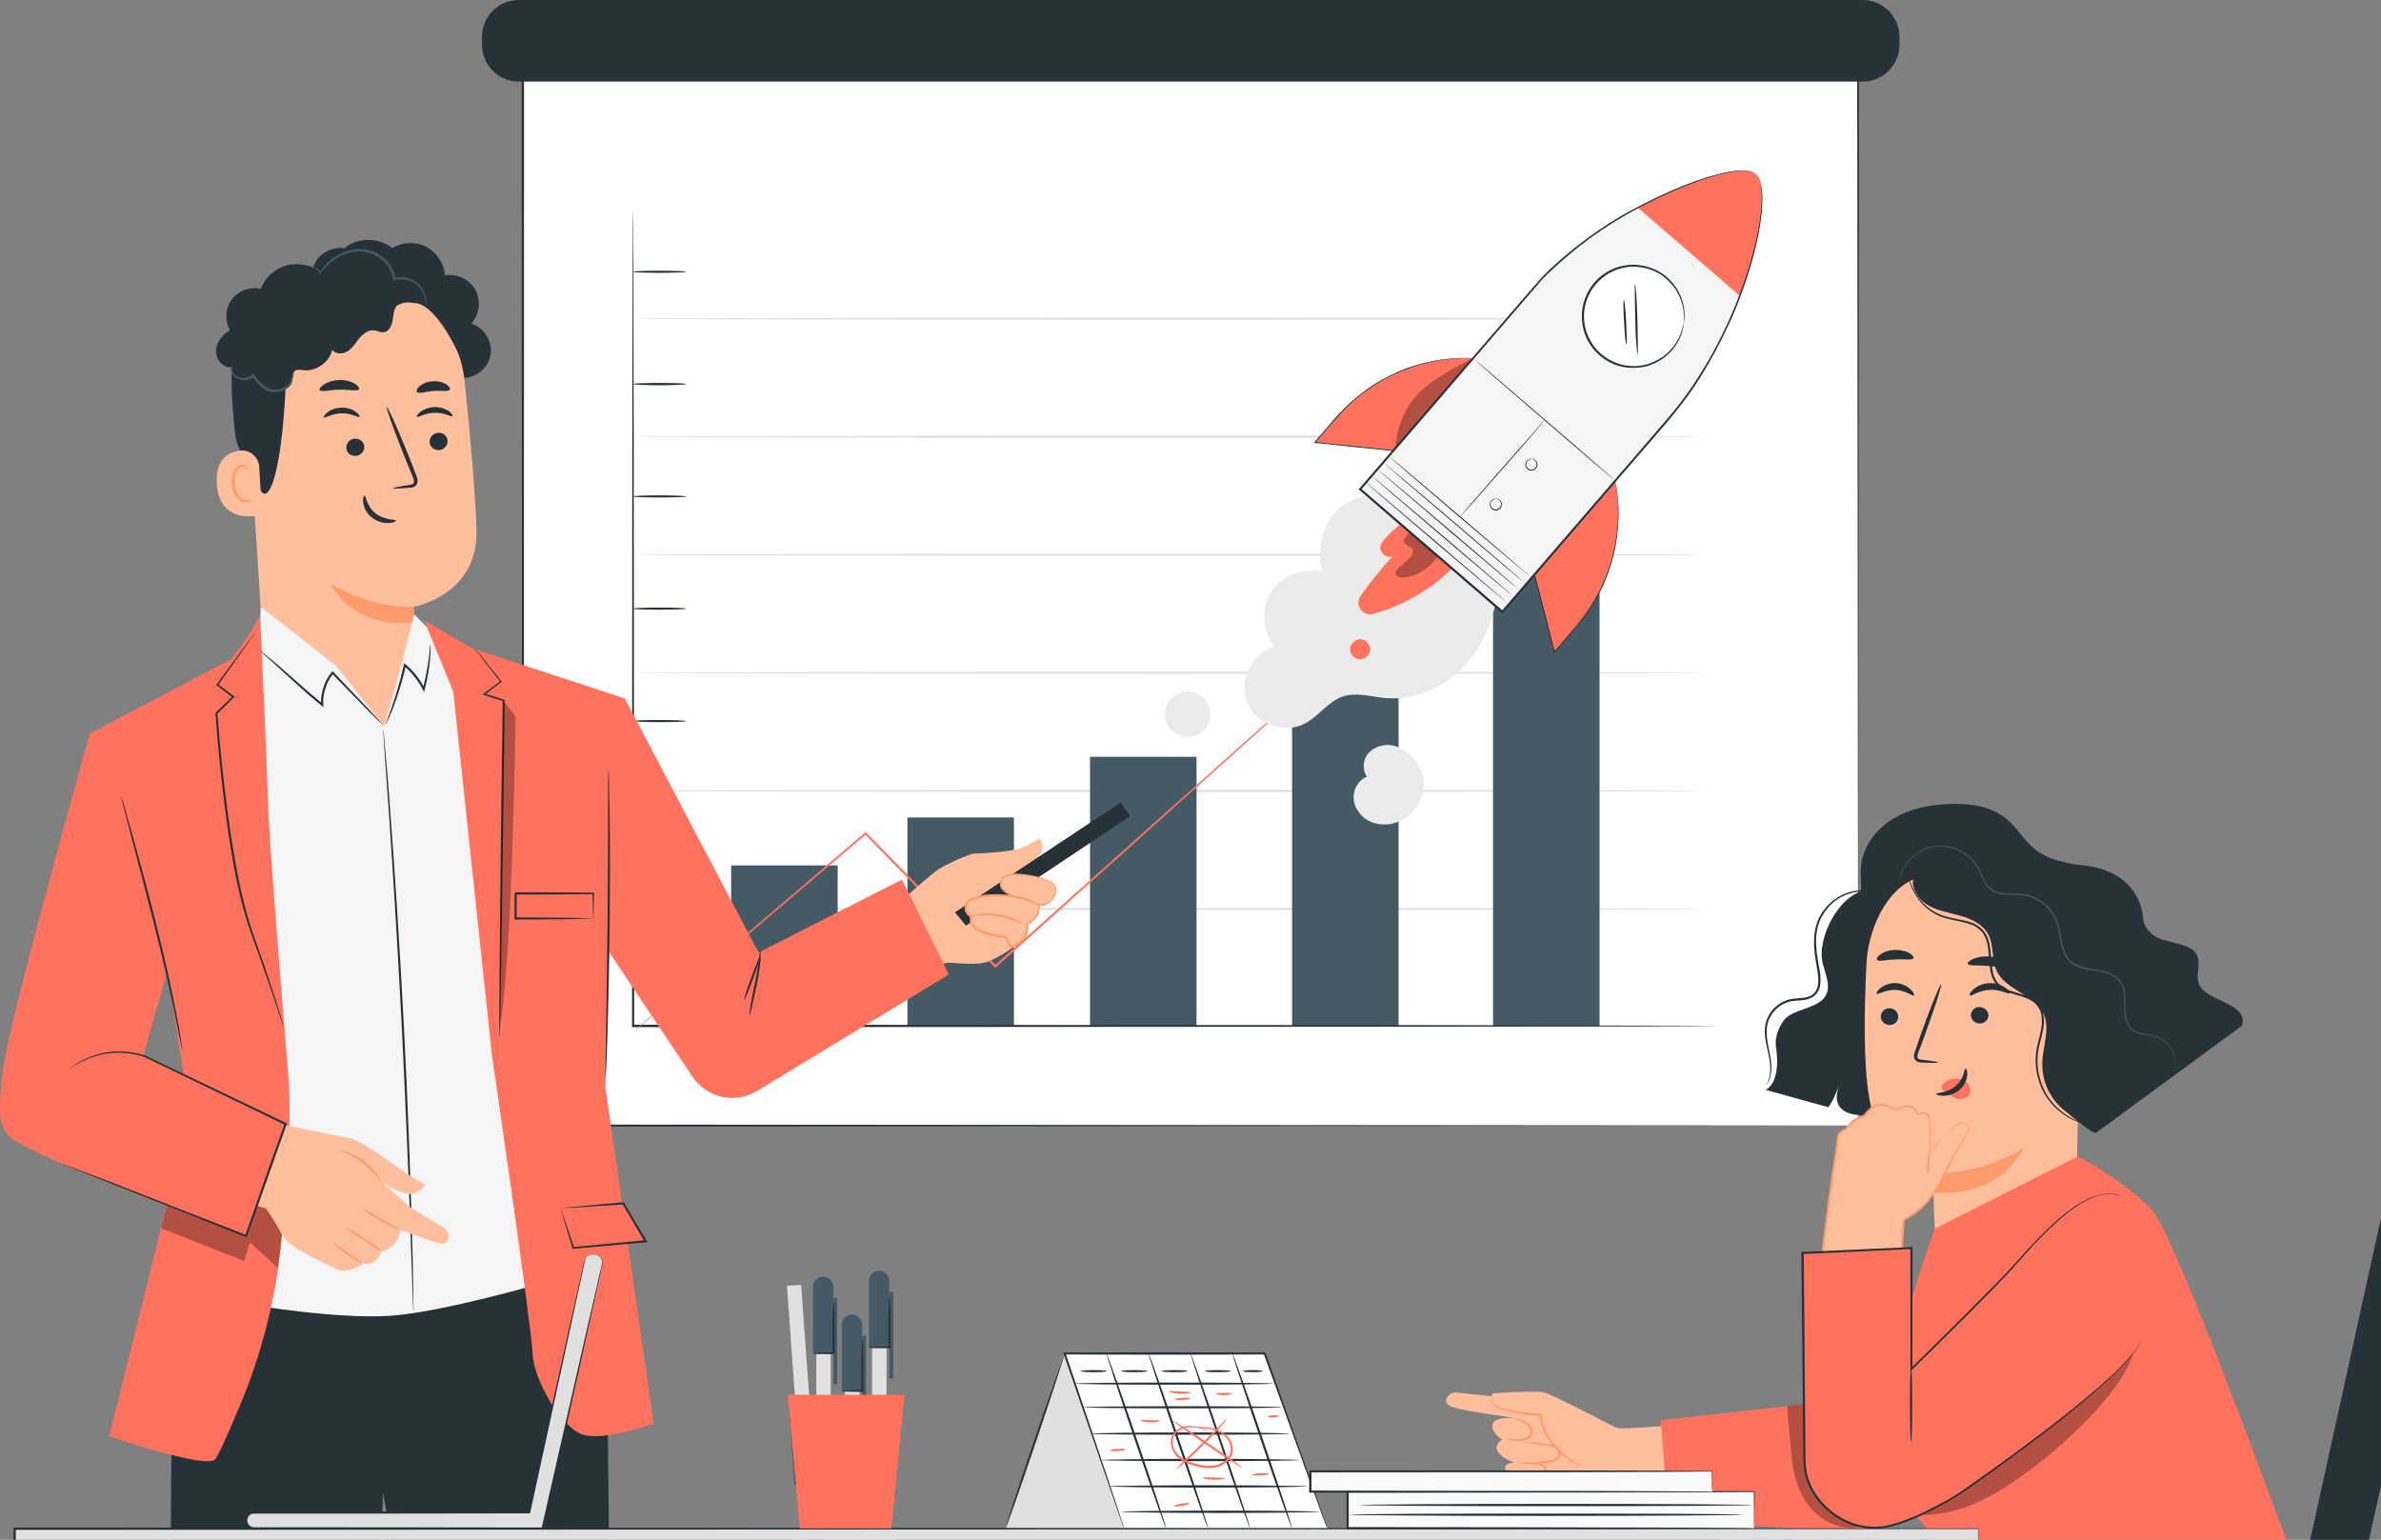 <svg width="351" height="227" viewBox="0 0 351 227" fill="none" xmlns="http://www.w3.org/2000/svg">
<rect x="0" y="0" width="351" height="227" fill="#808080" stroke="none"/>
<path d="M273.935 165.931H77.098V2.99H273.935V165.931Z" fill="white"/>
<path d="M273.936 165.931C273.936 164.779 273.873 101.191 273.78 2.991L273.936 3.115C217.545 3.147 149.845 3.147 77.099 3.147L77.254 2.991C77.254 61.967 77.223 117.641 77.223 165.931L77.099 165.776C194.272 165.869 272.658 165.931 273.936 165.931C272.658 165.931 194.272 165.994 77.099 166.087H76.943V165.931C76.943 117.641 76.943 61.967 76.912 2.991V2.835H77.099C149.845 2.835 217.545 2.835 273.936 2.866H274.06V2.991C273.967 101.191 273.936 164.779 273.936 165.931Z" fill="#263238"/>
<path d="M251.286 46.982C251.286 47.075 216.018 47.138 172.495 47.138C128.971 47.138 93.673 47.075 93.673 46.982C93.673 46.889 128.971 46.826 172.495 46.826C216.018 46.826 251.286 46.889 251.286 46.982Z" fill="#E0E0E0"/>
<path d="M251.286 64.397C251.286 64.49 216.018 64.553 172.495 64.553C128.971 64.553 93.673 64.49 93.673 64.397C93.673 64.303 128.971 64.21 172.495 64.21C216.018 64.21 251.286 64.303 251.286 64.397Z" fill="#E0E0E0"/>
<path d="M251.286 81.782C251.286 81.875 216.018 81.938 172.495 81.938C128.971 81.938 93.673 81.875 93.673 81.782C93.673 81.688 128.971 81.626 172.495 81.626C216.018 81.626 251.286 81.688 251.286 81.782Z" fill="#E0E0E0"/>
<path d="M251.286 99.198C251.286 99.291 216.018 99.353 172.495 99.353C128.971 99.353 93.673 99.291 93.673 99.198C93.673 99.104 128.971 99.042 172.495 99.042C216.018 99.042 251.286 99.104 251.286 99.198Z" fill="#E0E0E0"/>
<path d="M251.286 116.613C251.286 116.675 216.018 116.768 172.495 116.768C128.971 116.768 93.673 116.675 93.673 116.613C93.673 116.519 128.971 116.426 172.495 116.426C216.018 116.426 251.286 116.519 251.286 116.613Z" fill="#E0E0E0"/>
<path d="M251.286 133.998C251.286 134.091 216.018 134.153 172.495 134.153C128.971 134.153 93.673 134.091 93.673 133.998C93.673 133.904 128.971 133.842 172.495 133.842C216.018 133.842 251.286 133.904 251.286 133.998Z" fill="#E0E0E0"/>
<path d="M206.174 100.693H190.472V151.258H206.174V100.693Z" fill="#455A64"/>
<path d="M235.802 83.994H220.1V151.258H235.802V83.994Z" fill="#455A64"/>
<path d="M123.488 127.579H107.786V151.257H123.488V127.579Z" fill="#455A64"/>
<path d="M149.472 120.508H133.77V151.258H149.472V120.508Z" fill="#455A64"/>
<path d="M176.39 111.566H160.688V151.258H176.39V111.566Z" fill="#455A64"/>
<path d="M274.59 12.026H76.475C73.484 12.026 71.054 9.596 71.054 6.605V5.452C71.054 2.43 73.484 0 76.475 0H274.59C277.581 0 280.011 2.43 280.011 5.452V6.605C280.011 9.596 277.581 12.026 274.59 12.026Z" fill="#263238"/>
<path d="M252.719 151.257C252.719 151.257 252.47 151.257 252.002 151.257C251.525 151.257 250.819 151.267 249.884 151.288C248.015 151.288 245.273 151.288 241.721 151.319C234.649 151.319 224.399 151.35 211.75 151.35C186.452 151.382 151.465 151.382 112.864 151.413C106.166 151.413 99.592 151.413 93.33 151.413H93.174V151.257C93.174 117.205 93.206 87.109 93.206 65.55C93.237 54.77 93.237 46.109 93.268 40.127C93.268 37.167 93.299 34.862 93.299 33.304C93.299 32.515 93.299 31.923 93.299 31.528C93.32 31.113 93.33 30.905 93.33 30.905C93.33 30.905 93.33 31.113 93.33 31.528C93.33 31.923 93.341 32.515 93.361 33.304C93.361 34.862 93.361 37.167 93.392 40.127C93.392 46.109 93.392 54.77 93.424 65.55C93.455 87.109 93.455 117.205 93.486 151.257L93.33 151.07C99.592 151.07 106.166 151.07 112.864 151.07C151.465 151.101 186.452 151.132 211.75 151.132C224.399 151.164 234.649 151.164 241.721 151.195C245.273 151.195 248.015 151.195 249.884 151.226C250.819 151.226 251.525 151.226 252.002 151.226C252.47 151.226 252.719 151.257 252.719 151.257Z" fill="#263238"/>
<path d="M197.793 96.705C197.814 96.705 197.73 96.788 197.544 96.954C197.377 97.121 197.128 97.359 196.796 97.671C196.11 98.263 195.113 99.166 193.867 100.319C191.281 102.656 187.574 105.989 182.994 110.133C173.741 118.42 160.999 129.854 146.854 142.565L146.73 142.659L146.605 142.565C146.2 142.098 145.733 141.631 145.265 141.163C138.972 134.714 132.959 128.577 127.476 122.969H127.694C117.631 131.505 109.063 138.827 102.988 143.998C99.966 146.553 97.536 148.578 95.885 150.011C95.054 150.697 94.421 151.226 93.984 151.6C93.777 151.766 93.611 151.901 93.486 152.005C93.382 152.088 93.33 152.13 93.33 152.13C93.33 152.13 93.382 152.078 93.486 151.974C93.59 151.87 93.746 151.725 93.953 151.538C94.389 151.164 95.012 150.624 95.823 149.918C97.474 148.516 99.841 146.428 102.864 143.843C108.908 138.64 117.475 131.318 127.507 122.751L127.601 122.657L127.694 122.751C133.177 128.359 139.19 134.496 145.484 140.945C145.951 141.412 146.418 141.88 146.854 142.316H146.636C160.812 129.636 173.585 118.233 182.838 109.977C187.449 105.865 191.188 102.531 193.774 100.226C195.051 99.104 196.079 98.232 196.765 97.609C197.097 97.318 197.357 97.089 197.544 96.923C197.71 96.778 197.793 96.705 197.793 96.705Z" fill="#FF725E"/>
<path d="M220.599 80.691L201.688 73.12C195.612 73.681 193.743 80.192 194.927 84.336C192.154 83.588 188.945 84.834 187.387 87.264C185.83 89.695 186.048 93.091 187.855 95.334C184.552 96.237 182.527 100.35 183.805 103.527C185.082 106.736 189.381 108.294 192.403 106.643C194.397 105.584 195.768 103.434 197.918 102.686C199.912 102.001 202.124 102.717 204.242 102.904C209.508 103.372 214.773 100.35 217.67 95.926C220.599 91.533 221.378 85.925 220.599 80.691Z" fill="#EBEBEB"/>
<path d="M208.479 75.986C206.703 76.952 205.083 78.261 203.806 79.85C202.965 80.878 203.931 82.373 205.239 82.062L205.27 82.03C203.557 83.868 201.999 85.831 200.566 87.856C199.662 89.165 200.846 90.91 202.404 90.505C208.417 88.885 213.869 85.052 217.327 79.85L208.479 75.986Z" fill="#FF725E"/>
<g opacity="0.3">
<path d="M208.074 78.478C207.763 78.634 207.451 78.821 207.233 79.102C207.015 79.351 206.89 79.756 207.077 80.067C207.327 80.504 208.043 80.566 208.261 81.033C208.51 81.532 208.043 82.061 207.638 82.435C207.202 82.809 206.766 83.193 206.33 83.588C205.987 83.868 205.644 84.242 205.769 84.647C205.925 85.115 206.517 85.177 206.984 85.146C209.165 84.896 211.19 83.495 212.187 81.532L208.074 78.478Z" fill="black"/>
</g>
<path d="M238.108 70.876C238.129 70.897 238.139 70.938 238.139 71.001C239.572 78.665 237.422 86.516 232.344 92.404L229.166 96.112L226.207 84.678L238.108 70.876Z" fill="#FF725E"/>
<path d="M238.076 70.938C238.035 70.98 237.973 71.052 237.889 71.156C237.744 71.323 237.526 71.572 237.235 71.904C236.674 72.59 235.833 73.555 234.774 74.77C232.687 77.232 229.727 80.69 226.269 84.74V84.678C227.11 87.887 228.013 91.407 228.948 95.083C229.041 95.426 229.135 95.769 229.228 96.08H229.104C229.727 95.333 230.35 94.606 230.973 93.9C231.596 93.183 232.219 92.466 232.78 91.75C233.933 90.348 234.867 88.852 235.646 87.388C236.425 85.893 236.986 84.428 237.422 82.995C237.671 82.279 237.796 81.593 237.952 80.908C238.076 80.254 238.232 79.599 238.294 78.976C238.637 76.484 238.544 74.428 238.388 73.026C238.357 72.34 238.232 71.811 238.201 71.437C238.139 71.094 238.139 70.938 238.108 70.876C238.108 70.876 238.118 70.918 238.139 71.001C238.159 71.104 238.191 71.25 238.232 71.437C238.295 71.779 238.388 72.309 238.45 73.026C238.606 74.428 238.731 76.484 238.388 78.976C238.326 79.63 238.201 80.254 238.076 80.939C237.921 81.624 237.765 82.31 237.547 83.026C237.111 84.46 236.55 85.955 235.771 87.45C234.992 88.946 234.026 90.441 232.874 91.843C232.313 92.56 231.69 93.245 231.098 93.993C230.475 94.699 229.841 95.426 229.197 96.174L229.104 96.267L229.073 96.143C229.01 95.8 228.917 95.457 228.823 95.115C227.858 91.438 226.954 87.918 226.144 84.709V84.678V84.647C229.665 80.596 232.655 77.138 234.774 74.708C235.833 73.493 236.674 72.527 237.235 71.873C237.526 71.541 237.744 71.291 237.889 71.125C237.973 71.042 238.035 70.98 238.076 70.938Z" fill="#263238"/>
<path d="M217.171 52.807C217.151 52.807 217.099 52.807 217.016 52.807C209.352 52.526 201.999 55.767 196.983 61.561L193.836 65.207L205.426 66.422L217.171 52.807Z" fill="#FF725E"/>
<path d="M217.109 52.869C217.068 52.911 217.016 52.973 216.953 53.056C216.808 53.222 216.6 53.471 216.33 53.804C215.77 54.458 214.928 55.424 213.9 56.608C211.844 59.038 208.915 62.465 205.457 66.484L205.426 66.515L205.395 66.484C202.155 66.172 198.603 65.798 194.865 65.393C194.491 65.362 194.148 65.331 193.836 65.3L193.681 65.269L193.774 65.175C194.397 64.448 195.02 63.732 195.643 63.026C196.235 62.309 196.827 61.624 197.45 60.938C198.665 59.63 200.005 58.477 201.345 57.511C202.684 56.514 204.055 55.766 205.395 55.143C206.049 54.801 206.703 54.551 207.327 54.302C207.981 54.084 208.604 53.866 209.196 53.71C211.595 53.025 213.62 52.838 215.022 52.776C215.707 52.744 216.237 52.776 216.611 52.776C216.777 52.776 216.912 52.776 217.016 52.776C217.12 52.796 217.172 52.807 217.172 52.807C217.078 52.807 216.922 52.807 216.611 52.807C216.237 52.807 215.707 52.776 215.022 52.838C213.62 52.9 211.626 53.118 209.227 53.804C208.635 53.959 208.012 54.209 207.389 54.427C206.766 54.676 206.08 54.925 205.426 55.237C204.118 55.86 202.747 56.639 201.407 57.605C200.067 58.57 198.759 59.723 197.544 61.063C196.952 61.717 196.36 62.403 195.737 63.119C195.135 63.825 194.522 64.542 193.899 65.269L193.836 65.144C194.179 65.175 194.522 65.206 194.865 65.269C198.603 65.643 202.186 66.016 205.426 66.359L205.364 66.39C208.822 62.403 211.751 59.038 213.838 56.639C214.866 55.424 215.707 54.458 216.268 53.804C216.559 53.492 216.777 53.243 216.922 53.056C217.005 52.973 217.068 52.911 217.109 52.869Z" fill="#263238"/>
<path d="M258.826 25.671C257.174 24.238 250.414 25.889 241.41 30.593C232.562 35.266 227.079 41.279 227.079 41.279L200.503 72.123L208.635 79.133L213.339 83.183L221.471 90.193L245.585 62.215C247.952 59.474 250.04 56.545 251.847 53.399C253.373 50.719 255.118 47.292 256.489 43.616C260.041 34.114 260.508 27.073 258.826 25.671Z" fill="#F5F5F5"/>
<path d="M204.709 67.231L225.583 84.99L204.709 67.231Z" fill="#F5F5F5"/>
<path d="M225.583 84.99C225.552 85.021 220.847 81.064 215.084 76.173C209.351 71.282 204.678 67.263 204.709 67.232C204.74 67.201 209.445 71.157 215.177 76.049C220.941 80.971 225.583 84.959 225.583 84.99Z" fill="#263238"/>
<path d="M203.806 68.103L224.68 85.862L203.806 68.103Z" fill="#F5F5F5"/>
<path d="M224.68 85.862C224.648 85.893 219.944 81.936 214.211 77.014C208.448 72.123 203.806 68.135 203.806 68.104C203.837 68.073 208.541 71.998 214.305 76.921C220.037 81.812 224.711 85.831 224.68 85.862Z" fill="#263238"/>
<path d="M202.996 69.101L223.838 86.859L202.996 69.101Z" fill="#F5F5F5"/>
<path d="M223.839 86.859C223.808 86.89 219.135 82.934 213.371 78.042C207.607 73.12 202.965 69.132 202.996 69.101C202.996 69.07 207.701 73.026 213.464 77.918C219.228 82.809 223.87 86.828 223.839 86.859Z" fill="#263238"/>
<path d="M202.155 70.098L222.997 87.856L202.155 70.098Z" fill="#F5F5F5"/>
<path d="M222.998 87.856C222.966 87.887 218.293 83.931 212.53 79.039C206.766 74.117 202.124 70.129 202.155 70.098C202.186 70.067 206.859 74.023 212.623 78.915C218.387 83.837 223.029 87.825 222.998 87.856Z" fill="#263238"/>
<path d="M201.314 71.095L222.157 88.853L201.314 71.095Z" fill="#F5F5F5"/>
<path d="M222.157 88.853C222.157 88.884 217.452 84.928 211.689 80.036C205.925 75.114 201.283 71.126 201.314 71.095C201.345 71.064 206.019 75.02 211.782 79.912C217.546 84.834 222.188 88.822 222.157 88.853Z" fill="#263238"/>
<path d="M227.671 61.904C227.671 61.904 227.64 61.956 227.577 62.06C227.484 62.154 227.359 62.309 227.235 62.496C226.923 62.87 226.487 63.4 225.926 64.054C224.836 65.362 223.278 67.138 221.533 69.101C219.82 71.064 218.231 72.84 217.109 74.117C216.517 74.74 216.081 75.27 215.739 75.612C215.572 75.779 215.448 75.914 215.365 76.017C215.282 76.121 215.23 76.173 215.209 76.173C215.209 76.153 215.251 76.101 215.334 76.017C215.437 75.893 215.562 75.748 215.707 75.581C216.019 75.207 216.455 74.678 217.016 74.055C218.169 72.746 219.726 70.97 221.44 69.008C223.154 67.076 224.711 65.3 225.864 63.992C226.394 63.369 226.861 62.839 227.173 62.465C227.328 62.278 227.453 62.154 227.546 62.029C227.609 61.946 227.65 61.904 227.671 61.904Z" fill="#263238"/>
<path d="M238.108 70.876C238.108 70.907 233.403 66.919 227.671 61.966C221.938 57.043 217.296 52.993 217.327 52.962C217.358 52.931 222.032 56.919 227.764 61.872C233.528 66.795 238.139 70.845 238.108 70.876Z" fill="#263238"/>
<path d="M220.567 73.525C220.567 73.494 220.661 73.494 220.785 73.525C220.91 73.556 221.097 73.681 221.253 73.868C221.377 74.055 221.471 74.398 221.315 74.709C221.19 75.021 220.848 75.27 220.474 75.27C220.069 75.239 219.757 74.927 219.664 74.616C219.539 74.304 219.664 73.993 219.819 73.806C219.975 73.619 220.162 73.525 220.318 73.494C220.443 73.494 220.505 73.494 220.505 73.494C220.505 73.525 220.443 73.525 220.318 73.556C220.193 73.588 220.038 73.681 219.882 73.868C219.757 74.024 219.664 74.304 219.788 74.585C219.882 74.834 220.131 75.083 220.474 75.114C220.785 75.114 221.097 74.896 221.19 74.647C221.346 74.398 221.284 74.117 221.159 73.93C221.034 73.743 220.879 73.619 220.754 73.588C220.661 73.525 220.567 73.525 220.567 73.525Z" fill="#263238"/>
<path d="M225.832 67.637C225.832 67.637 225.895 67.637 226.019 67.668C226.144 67.699 226.331 67.793 226.486 68.011C226.642 68.198 226.736 68.54 226.58 68.852C226.424 69.132 226.113 69.413 225.708 69.382C225.303 69.382 224.991 69.07 224.898 68.758C224.773 68.447 224.898 68.104 225.053 67.948C225.24 67.761 225.427 67.668 225.552 67.637C225.676 67.606 225.77 67.637 225.77 67.637C225.77 67.668 225.676 67.668 225.552 67.699C225.458 67.73 225.271 67.824 225.147 68.011C225.022 68.166 224.929 68.447 225.022 68.727C225.116 68.977 225.396 69.226 225.708 69.257C226.05 69.257 226.331 69.039 226.455 68.79C226.58 68.54 226.518 68.26 226.393 68.073C226.268 67.886 226.113 67.761 226.019 67.73C225.895 67.668 225.832 67.668 225.832 67.637Z" fill="#263238"/>
<g opacity="0.3">
<path d="M205.707 66.079C205.707 66.079 213.651 57.293 217.172 52.807C214.492 54.146 211.47 55.704 209.321 57.791C207.171 59.91 205.8 63.057 205.707 66.079Z" fill="black"/>
</g>
<path d="M200.722 94.243C199.974 94.15 199.164 94.742 199.039 95.489C198.915 96.237 199.476 97.047 200.254 97.172C201.002 97.328 201.812 96.767 201.968 96.019C202.124 95.271 201.563 94.43 200.815 94.274" fill="#FF725E"/>
<path d="M248.233 47.572C247.703 51.654 243.965 54.551 239.883 54.053C235.802 53.523 232.874 49.784 233.403 45.703C233.902 41.622 237.64 38.724 241.753 39.223C245.834 39.752 248.731 43.46 248.233 47.572Z" fill="white"/>
<path d="M248.233 47.573C248.171 47.573 248.295 46.919 248.171 45.735C248.015 44.582 247.485 42.868 245.959 41.404C245.211 40.657 244.245 40.002 243.061 39.66C241.878 39.317 240.538 39.161 239.198 39.504C238.513 39.66 237.859 39.909 237.235 40.252C236.612 40.625 236.02 41.062 235.522 41.622C234.463 42.682 233.777 44.146 233.559 45.735C233.372 47.292 233.684 48.881 234.431 50.19C234.774 50.844 235.242 51.436 235.771 51.935C236.301 52.433 236.862 52.838 237.485 53.15C238.7 53.804 240.039 54.022 241.254 53.96C242.501 53.897 243.591 53.492 244.495 52.994C246.333 51.935 247.267 50.408 247.704 49.318C248.14 48.227 248.171 47.573 248.233 47.573C248.233 47.573 248.212 47.729 248.171 48.04C248.171 48.196 248.14 48.383 248.046 48.601C248.015 48.85 247.953 49.099 247.828 49.38C247.423 50.47 246.488 52.09 244.619 53.181C243.685 53.742 242.563 54.147 241.286 54.209C240.008 54.302 238.606 54.084 237.36 53.43C236.706 53.087 236.114 52.682 235.553 52.153C235.023 51.654 234.525 51.031 234.151 50.346C233.372 49.006 233.061 47.324 233.248 45.672C233.466 44.052 234.182 42.526 235.273 41.404C235.802 40.812 236.425 40.345 237.08 40.002C237.734 39.628 238.419 39.348 239.136 39.223C240.538 38.881 241.94 39.036 243.124 39.41C244.339 39.784 245.367 40.47 246.115 41.217C247.672 42.775 248.171 44.551 248.295 45.735C248.327 46.015 248.327 46.295 248.327 46.514C248.327 46.732 248.327 46.95 248.295 47.106C248.254 47.417 248.233 47.573 248.233 47.573Z" fill="#263238"/>
<path d="M258.826 25.671C257.175 24.238 250.414 25.889 241.41 30.593L256.489 43.616C260.041 34.114 260.508 27.073 258.826 25.671Z" fill="#FF725E"/>
<path d="M258.826 25.671C258.826 25.65 258.919 25.744 259.106 25.951C259.262 26.138 259.418 26.512 259.542 26.98C259.823 27.945 259.885 29.472 259.698 31.372C259.324 35.173 257.985 40.625 255.243 46.981C253.81 50.128 252.065 53.524 249.791 56.951C248.638 58.664 247.33 60.346 245.928 62.029C244.495 63.691 243.02 65.404 241.504 67.169C235.428 74.21 228.73 81.999 221.596 90.287L221.471 90.411L221.346 90.318C217.982 87.42 214.461 84.367 210.878 81.283C207.296 78.198 203.775 75.145 200.41 72.248L200.286 72.154L200.379 72.03C207.545 63.742 214.274 55.922 220.349 48.913C221.866 47.147 223.34 45.434 224.773 43.772C225.48 42.941 226.186 42.131 226.892 41.342C227.609 40.532 228.356 39.815 229.104 39.13C232.157 36.357 235.242 34.114 238.201 32.307C241.192 30.531 243.996 29.16 246.489 28.07C249.012 26.98 251.224 26.201 253.062 25.733C254.931 25.235 256.396 25.048 257.424 25.141C257.673 25.204 257.891 25.204 258.078 25.266C258.234 25.328 258.39 25.36 258.514 25.422C258.722 25.567 258.826 25.65 258.826 25.671C258.826 25.671 258.722 25.598 258.514 25.453C258.39 25.391 258.234 25.36 258.047 25.297C257.86 25.266 257.642 25.266 257.424 25.204C256.427 25.141 254.931 25.328 253.093 25.827C251.255 26.325 249.043 27.135 246.551 28.226C244.058 29.316 241.254 30.718 238.326 32.494C235.366 34.301 232.282 36.544 229.291 39.317C228.543 40.002 227.764 40.719 227.079 41.498C226.394 42.308 225.687 43.128 224.96 43.959C223.527 45.621 222.053 47.334 220.536 49.1C214.492 56.141 207.763 63.929 200.628 72.217L200.597 71.999C203.962 74.896 207.514 77.949 211.096 81.033C214.679 84.118 218.2 87.171 221.565 90.068L221.346 90.1C228.481 81.812 235.21 74.024 241.286 66.983C242.802 65.217 244.276 63.504 245.71 61.842C247.143 60.191 248.42 58.508 249.573 56.795C251.847 53.43 253.623 50.034 255.025 46.888C257.798 40.563 259.169 35.142 259.574 31.341C259.792 29.441 259.729 27.977 259.511 27.011C259.387 26.512 259.2 26.169 259.075 25.951C258.909 25.765 258.826 25.671 258.826 25.671Z" fill="#263238"/>
<path d="M241.41 52.184C241.379 52.184 241.285 51.623 241.223 50.688C241.129 49.785 241.098 48.476 241.067 47.074C241.036 45.734 241.005 44.488 241.005 43.46C240.974 42.526 240.974 41.934 241.036 41.934C241.067 41.934 241.161 42.526 241.223 43.429C241.285 44.364 241.348 45.641 241.379 47.074C241.41 48.414 241.441 49.629 241.441 50.688C241.472 51.623 241.472 52.184 241.41 52.184Z" fill="#263238"/>
<path d="M239.759 50.751C239.665 50.782 239.51 49.317 239.416 47.479C239.292 45.672 239.292 44.177 239.385 44.177C239.478 44.177 239.634 45.641 239.728 47.479C239.821 49.286 239.852 50.751 239.759 50.751Z" fill="#263238"/>
<path d="M205.706 110.008C204.242 109.51 202.591 110.071 201.75 111.005C200.908 111.94 200.784 113.467 201.5 114.495C200.285 114.993 199.506 116.302 199.538 117.61C199.569 118.887 200.348 120.103 201.438 120.819C202.528 121.505 203.899 121.691 205.177 121.442C207.731 120.913 209.756 118.545 209.881 115.928C210.006 113.342 208.199 110.787 205.706 110.008Z" fill="#EBEBEB"/>
<path d="M178.445 105.304C178.445 107.173 176.919 108.669 175.081 108.669C173.211 108.669 171.716 107.173 171.716 105.304C171.716 103.466 173.211 101.939 175.081 101.939C176.919 101.939 178.445 103.466 178.445 105.304Z" fill="#EBEBEB"/>
<path d="M101.119 40.065C101.119 40.158 99.374 40.221 97.225 40.221C95.075 40.221 93.33 40.158 93.33 40.065C93.33 39.971 95.075 39.909 97.225 39.909C99.374 39.909 101.119 39.971 101.119 40.065Z" fill="#263238"/>
<path d="M101.119 56.609C101.119 56.702 99.374 56.796 97.225 56.796C95.075 56.796 93.33 56.702 93.33 56.609C93.33 56.515 95.075 56.453 97.225 56.453C99.374 56.453 101.119 56.515 101.119 56.609Z" fill="#263238"/>
<path d="M101.119 73.183C101.119 73.277 99.374 73.339 97.225 73.339C95.075 73.339 93.33 73.277 93.33 73.183C93.33 73.09 95.075 73.027 97.225 73.027C99.374 73.027 101.119 73.09 101.119 73.183Z" fill="#263238"/>
<path d="M101.119 89.726C101.119 89.82 99.374 89.882 97.225 89.882C95.075 89.882 93.33 89.82 93.33 89.726C93.33 89.633 95.075 89.57 97.225 89.57C99.374 89.57 101.119 89.633 101.119 89.726Z" fill="#263238"/>
<path d="M101.119 106.3C101.119 106.394 99.374 106.456 97.225 106.456C95.075 106.456 93.33 106.394 93.33 106.3C93.33 106.207 95.075 106.145 97.225 106.145C99.374 106.145 101.119 106.207 101.119 106.3Z" fill="#263238"/>
<path d="M101.119 122.844C101.119 122.938 99.374 123 97.225 123C95.075 123 93.33 122.938 93.33 122.844C93.33 122.751 95.075 122.688 97.225 122.688C99.374 122.688 101.119 122.751 101.119 122.844Z" fill="#263238"/>
<path d="M275.524 131.131C271.1 131.536 267.767 138.39 268.701 142.066C269.169 143.842 270.135 145.836 268.764 147.269C267.424 148.702 264.371 148.827 263.093 150.26C263.093 150.26 261.473 152.16 261.816 154.404C262.19 156.678 262.034 159.731 260.29 160.666L269.511 163.22C270.384 162.224 270.633 160.697 271.505 159.7C270.508 160.759 269.73 164.342 274.559 164.404L277.362 161.538C285.712 163.034 294.467 165.027 300.76 161.008" fill="#263238"/>
<path d="M318.612 147.768C317.895 146.117 316.805 144.622 316.275 142.877C315.123 139.17 316.556 134.746 314.406 131.505C312.879 129.2 309.982 128.296 307.303 127.705C304.592 127.144 302.038 126.894 299.888 125.119C298.33 123.841 297.333 121.972 295.744 120.695C293.532 118.856 290.448 118.42 287.55 118.514C284.591 118.607 281.569 119.168 279.045 120.726C276.522 122.252 274.528 124.901 274.341 127.86C274.216 129.293 274.528 130.789 274.216 132.191C273.873 133.749 272.783 135.026 272.191 136.49C270.914 139.606 272.129 143.531 274.902 145.401L297.551 169.701C301.944 170.916 306.212 165.122 309.203 161.663C312.225 158.236 320.419 151.974 318.612 147.768Z" fill="#263238"/>
<path d="M275.15 142.035C275.431 136.023 279.294 128.577 285.307 129.137L304.062 133.592C305.869 133.748 306.96 135.119 306.929 136.957L305.932 182.194C305.973 182.215 306.015 182.225 306.056 182.225C306.056 182.225 302.006 194.999 289.575 191.323C287.114 190.606 286.117 191.51 285.556 188.768C285.027 188.612 285.556 188.768 285.556 188.456C285.369 185.061 285.089 178.082 285.089 178.082C284.995 174.437 284.995 172.972 284.995 173.004C284.995 173.004 277.3 171.82 275.555 161.85C274.683 156.865 274.808 148.703 275.15 142.035Z" fill="#FFBF9D"/>
<path d="M290.542 149.607C290.542 150.293 291.102 150.885 291.819 150.885C292.504 150.916 293.096 150.386 293.127 149.732C293.127 149.046 292.567 148.486 291.85 148.454C291.165 148.423 290.573 148.953 290.542 149.607Z" fill="#263238"/>
<path d="M277.269 149.825C277.238 150.51 277.799 151.071 278.516 151.102C279.232 151.133 279.824 150.604 279.824 149.918C279.855 149.233 279.294 148.672 278.578 148.641C277.861 148.61 277.269 149.139 277.269 149.825Z" fill="#263238"/>
<path d="M276.646 146.491C276.802 146.709 277.924 145.868 279.45 145.931C280.946 145.993 281.974 146.959 282.161 146.741C282.254 146.647 282.098 146.273 281.631 145.837C281.195 145.401 280.416 144.965 279.481 144.934C278.547 144.871 277.737 145.245 277.238 145.619C276.74 146.024 276.584 146.398 276.646 146.491Z" fill="#263238"/>
<path d="M290.385 146.74C290.572 146.958 291.663 145.992 293.283 145.93C294.872 145.805 296.087 146.647 296.242 146.429C296.336 146.335 296.118 145.961 295.588 145.587C295.09 145.214 294.186 144.871 293.189 144.933C292.192 144.995 291.382 145.432 290.915 145.837C290.448 146.273 290.292 146.678 290.385 146.74Z" fill="#263238"/>
<path d="M285.681 156.616C285.712 156.554 284.84 156.398 283.438 156.242C283.095 156.211 282.753 156.149 282.69 155.931C282.597 155.65 282.753 155.277 282.908 154.872C283.241 154.02 283.573 153.117 283.905 152.161C285.307 148.329 286.304 145.151 286.148 145.12C285.993 145.058 284.746 148.111 283.345 151.974C283.012 152.93 282.701 153.833 282.41 154.685C282.254 155.09 282.036 155.557 282.223 156.087C282.348 156.336 282.597 156.523 282.815 156.585C283.033 156.647 283.251 156.647 283.407 156.647C284.809 156.71 285.681 156.71 285.681 156.616Z" fill="#263238"/>
<path d="M284.996 173.004C284.996 173.004 291.725 173.316 298.33 169.234C298.33 169.234 295.09 176.587 285.027 175.808L284.996 173.004Z" fill="#FF9A6C"/>
<path d="M286.335 159.95C286.803 159.296 287.675 158.922 288.547 158.984C289.139 159.047 289.762 159.327 290.136 159.825C290.51 160.293 290.573 160.978 290.261 161.446C289.887 161.975 289.108 162.131 288.454 161.944C287.8 161.757 287.208 161.352 286.678 160.916C286.522 160.791 286.367 160.667 286.273 160.511C286.18 160.355 286.148 160.137 286.273 159.981" fill="#FF725E"/>
<path d="M289.763 157.52C289.545 157.52 289.576 159.015 288.299 160.105C287.053 161.196 285.432 161.04 285.432 161.258C285.401 161.352 285.775 161.539 286.461 161.539C287.115 161.57 288.081 161.32 288.86 160.666C289.638 160.012 289.95 159.14 290.012 158.516C290.043 157.893 289.888 157.52 289.763 157.52Z" fill="#263238"/>
<path d="M290.074 142.067C290.23 142.441 291.601 142.254 293.221 142.41C294.841 142.566 296.181 143.002 296.368 142.659C296.461 142.503 296.243 142.161 295.713 141.787C295.184 141.444 294.342 141.101 293.377 141.008C292.38 140.914 291.507 141.101 290.915 141.351C290.323 141.6 290.012 141.88 290.074 142.067Z" fill="#263238"/>
<path d="M276.709 141.506C276.989 141.818 278.079 141.475 279.388 141.444C280.697 141.351 281.818 141.6 282.067 141.288C282.161 141.132 281.974 140.821 281.507 140.509C281.008 140.229 280.229 140.011 279.326 140.042C278.422 140.073 277.643 140.354 277.207 140.696C276.74 141.039 276.584 141.351 276.709 141.506Z" fill="#263238"/>
<path d="M324.345 145.432C323.285 143.749 324.968 141.693 323.41 140.166C321.977 138.827 318.488 139.014 317.148 137.612C316.089 136.521 316.026 136.21 315.902 135.119C315.777 133.748 314.749 128.047 306.244 127.486L305.465 132.814C304.935 132.596 304.374 132.44 303.814 132.284C296.804 130.29 289.545 129.138 282.254 128.826C281.475 130.415 282.504 132.347 283.968 133.281C285.401 134.247 287.177 134.496 288.859 134.964C290.542 135.431 292.286 136.21 293.096 137.736C293.969 139.388 293.564 141.444 294.343 143.126C295.682 145.992 299.919 146.584 301.259 149.451C302.256 151.631 301.165 154.155 301.072 156.554C300.947 159.296 302.194 162.037 304.343 163.72C306.026 165.059 308.892 167.489 309.048 166.96L330.482 151.226C331.542 147.986 325.809 147.706 324.345 145.432Z" fill="#263238"/>
<path d="M308.144 165.869C308.144 165.869 307.396 165.838 306.181 165.339C304.966 164.872 303.19 163.875 301.819 161.912C301.134 160.915 300.573 159.731 300.293 158.329C300.012 156.99 300.012 155.432 300.386 153.905C300.573 153.158 300.791 152.379 300.916 151.6C301.041 150.79 301.072 149.98 300.823 149.201C300.573 148.422 300.012 147.768 299.265 147.394C298.517 146.989 297.645 146.802 296.772 146.522C295.931 146.272 295.028 145.93 294.405 145.244C293.781 144.559 293.47 143.655 293.376 142.814C293.096 141.132 293.283 139.418 292.598 138.079L292.473 137.829L292.317 137.58C292.224 137.424 292.099 137.3 291.974 137.175C291.704 136.926 291.414 136.708 291.102 136.521C290.448 136.209 289.762 136.022 289.108 135.867C287.769 135.586 286.46 135.368 285.401 134.807C284.342 134.247 283.531 133.499 282.94 132.751C282.348 132.003 281.974 131.287 281.724 130.664C281.506 130.041 281.413 129.542 281.351 129.2C281.309 128.846 281.299 128.67 281.319 128.67C281.351 128.639 281.351 129.386 281.849 130.601C282.098 131.225 282.472 131.941 283.064 132.627C283.656 133.343 284.466 134.06 285.494 134.589C286.522 135.119 287.8 135.337 289.171 135.617C289.856 135.742 290.541 135.929 291.227 136.272C291.569 136.459 291.881 136.677 292.161 136.957C292.317 137.113 292.442 137.238 292.566 137.424L292.722 137.674L292.878 137.923C293.595 139.418 293.408 141.132 293.688 142.752C293.781 143.593 294.062 144.403 294.623 145.026C295.215 145.618 296.025 145.961 296.866 146.21C297.707 146.491 298.611 146.677 299.421 147.114C299.794 147.301 300.168 147.581 300.48 147.924C300.791 148.266 300.978 148.671 301.103 149.108C301.383 149.949 301.352 150.821 301.228 151.631C301.072 152.441 300.854 153.22 300.667 153.968C299.888 156.99 300.698 159.887 302.006 161.788C303.346 163.719 305.028 164.716 306.212 165.215C306.804 165.495 307.303 165.62 307.645 165.713C307.988 165.807 308.144 165.869 308.144 165.869Z" fill="#263238"/>
<path d="M276.553 131.537C276.522 131.568 275.992 131.412 274.995 131.381C274.029 131.381 272.534 131.537 271.007 132.472C269.543 133.406 268.11 135.182 267.798 137.519C267.642 138.671 267.736 139.918 267.923 141.164C268.016 141.818 268.141 142.441 268.265 143.127C268.359 143.781 268.421 144.466 268.328 145.183C268.234 145.868 267.892 146.585 267.237 146.959C266.645 147.364 265.929 147.426 265.306 147.488C264.651 147.519 264.028 147.551 263.468 147.769C262.907 147.956 262.377 148.267 261.972 148.641C261.1 149.42 260.57 150.448 260.477 151.476C260.352 152.473 260.539 153.47 260.695 154.342C260.882 155.215 261.038 155.994 261.1 156.71C261.162 157.427 261.131 158.05 261.006 158.548C260.913 159.047 260.757 159.421 260.601 159.639C260.539 159.763 260.477 159.857 260.446 159.888C260.404 159.95 260.383 159.981 260.383 159.981C260.321 159.95 260.726 159.514 260.882 158.548C260.975 158.05 261.006 157.427 260.913 156.741C260.851 156.025 260.664 155.246 260.477 154.374C260.29 153.501 260.072 152.504 260.196 151.445C260.29 150.355 260.851 149.233 261.754 148.423C262.221 148.018 262.751 147.675 263.374 147.457C263.966 147.239 264.62 147.208 265.275 147.146C265.898 147.114 266.552 147.021 267.082 146.709C267.611 146.367 267.923 145.775 268.016 145.121C268.172 143.812 267.767 142.504 267.611 141.226C267.424 139.949 267.331 138.671 267.518 137.488C267.829 135.057 269.356 133.219 270.914 132.285C272.471 131.319 273.998 131.194 274.995 131.257C275.525 131.288 275.898 131.35 276.148 131.412C276.418 131.495 276.553 131.537 276.553 131.537Z" fill="#263238"/>
<path d="M320.419 158.298C320.419 158.298 320.439 158.246 320.481 158.142C320.512 158.049 320.574 157.893 320.606 157.706C320.668 157.27 320.73 156.647 320.543 155.868C320.325 155.12 319.889 154.186 318.986 153.469C318.549 153.127 317.989 152.846 317.365 152.722C316.742 152.597 316.057 152.597 315.34 152.41C314.998 152.316 314.655 152.161 314.343 151.911C314.032 151.662 313.783 151.351 313.627 150.977C313.284 150.26 313.16 149.419 313.16 148.578C313.128 147.737 313.191 146.833 313.004 145.992C312.91 145.556 312.755 145.12 312.474 144.746C312.194 144.403 311.882 144.092 311.477 143.874C310.636 143.406 309.67 143.25 308.704 143.095C307.739 142.939 306.679 142.783 305.745 142.253C305.308 142.004 304.903 141.599 304.592 141.163C304.28 140.727 304.093 140.197 303.938 139.699C303.657 138.639 303.595 137.549 303.315 136.521C302.785 134.402 301.04 132.751 299.109 132.19C298.112 131.879 297.115 131.941 296.118 131.91C295.619 131.91 295.121 131.879 294.622 131.754C294.155 131.63 293.688 131.412 293.314 131.1C292.566 130.446 292.255 129.511 291.881 128.701C291.538 127.86 291.008 127.174 290.416 126.582C289.201 125.43 287.644 124.869 286.242 124.807C284.809 124.744 283.531 125.243 282.628 125.866C281.693 126.52 281.07 127.299 280.665 127.984C280.26 128.67 280.042 129.262 279.948 129.698C279.917 129.885 279.886 130.041 279.855 130.165C279.834 130.269 279.824 130.321 279.824 130.321C279.824 130.321 279.824 130.103 279.917 129.667C280.011 129.262 280.198 128.639 280.571 127.953C280.976 127.237 281.6 126.458 282.565 125.772C283.5 125.118 284.777 124.62 286.242 124.682C287.675 124.713 289.264 125.305 290.541 126.458C291.164 127.05 291.694 127.798 292.036 128.639C292.41 129.449 292.722 130.352 293.438 130.944C294.124 131.567 295.152 131.692 296.118 131.723C297.084 131.754 298.143 131.692 299.171 132.003C301.165 132.595 302.941 134.278 303.502 136.459C303.782 137.518 303.875 138.608 304.156 139.636C304.28 140.135 304.467 140.633 304.748 141.07C305.028 141.475 305.402 141.848 305.869 142.066C307.645 143.063 309.826 142.752 311.539 143.718C312.007 143.936 312.35 144.279 312.63 144.652C312.91 145.057 313.066 145.494 313.16 145.93C313.346 146.833 313.315 147.737 313.315 148.578C313.346 149.388 313.44 150.229 313.752 150.915C313.938 151.257 314.157 151.569 314.437 151.787C314.717 152.036 315.06 152.192 315.403 152.285C316.057 152.472 316.774 152.472 317.397 152.597C318.051 152.753 318.612 153.033 319.079 153.407C319.951 154.123 320.419 155.058 320.606 155.868C320.793 156.647 320.73 157.301 320.637 157.706C320.606 157.924 320.512 158.049 320.481 158.174C320.439 158.277 320.419 158.319 320.419 158.298Z" fill="#455A64"/>
<path d="M291.258 234.192H340.016L335.716 223.506C335.716 223.506 320.45 181.821 317.304 178.456C313.16 174.032 306.306 170.48 306.306 170.48L285.214 181.135C285.214 181.135 279.108 198.489 278.298 205.343C278.08 206.932 277.986 208.583 277.955 210.234C277.799 218.771 282.971 226.528 290.884 229.768L291.258 234.192Z" fill="#FF725E"/>
<path d="M286.74 167.301L284.404 169.856C284.404 169.856 284.778 164.902 284.186 164.31C283.594 163.718 282.784 164.31 282.784 164.31C282.784 164.31 282.503 163.344 281.506 163.126C280.509 162.939 279.419 163.625 279.419 163.625C279.419 163.625 277.456 162.379 276.366 163.095C275.275 163.812 274.87 164.528 274.87 164.528C274.87 164.528 273.593 164.809 272.908 165.494C272.222 166.211 272.097 166.46 272.097 166.46C272.097 166.46 270.914 166.896 270.914 167.675C270.914 168.485 269.636 176.367 269.356 179.358C269.044 182.318 268.359 186.898 268.359 186.898L280.291 186.68C280.291 186.68 280.447 180.511 280.665 179.794C280.665 179.794 282.628 178.984 284.31 176.928C285.993 174.841 287.27 171.663 288.173 170.167C288.703 169.233 290.261 166.647 290.261 166.429C290.261 165.712 289.451 165.494 288.765 165.65C288.018 165.837 287.301 166.771 286.74 167.301Z" fill="#FFBF9D"/>
<path d="M286.74 167.302C286.74 167.302 286.823 167.209 286.989 167.022C287.176 166.835 287.426 166.523 287.8 166.18C287.986 166.025 288.205 165.838 288.485 165.713C288.796 165.557 289.139 165.495 289.513 165.557C289.7 165.589 289.887 165.651 290.043 165.807C290.23 165.931 290.323 166.149 290.323 166.367C290.292 166.648 290.167 166.804 290.074 166.991C289.97 167.198 289.866 167.406 289.762 167.614C289.295 168.424 288.765 169.327 288.205 170.293C287.644 171.259 287.145 172.38 286.553 173.533C285.961 174.686 285.276 175.901 284.372 177.054C283.407 178.206 282.223 179.234 280.727 179.92L280.821 179.826C280.665 180.823 280.634 182.007 280.572 183.129C280.53 184.292 280.488 185.486 280.447 186.712V186.836H280.291C276.584 186.93 272.565 186.992 268.359 187.054H268.172L268.203 186.867C268.296 186.182 268.39 185.465 268.483 184.718C268.712 183.015 268.93 181.343 269.138 179.702C269.325 178.051 269.543 176.43 269.761 174.873C269.989 173.294 270.218 171.757 270.446 170.262C270.54 169.514 270.664 168.766 270.758 168.05C270.789 167.832 270.758 167.707 270.789 167.458C270.851 167.271 270.976 167.084 271.1 166.928C271.381 166.648 271.724 166.461 272.066 166.336L271.973 166.399C272.16 166.087 272.347 165.9 272.565 165.651C272.752 165.433 272.97 165.215 273.219 165.059C273.749 164.747 274.278 164.529 274.839 164.374L274.746 164.436C275.026 164.031 275.369 163.688 275.743 163.408C275.929 163.242 276.116 163.096 276.303 162.972C276.521 162.847 276.74 162.785 276.989 162.753C277.955 162.691 278.765 163.096 279.481 163.532H279.357C280.011 163.158 280.727 162.909 281.413 163.003C282.16 163.096 282.69 163.688 282.877 164.28L282.721 164.249C283.064 164.031 283.438 163.875 283.843 164C284.03 164.062 284.186 164.155 284.31 164.342C284.372 164.436 284.404 164.498 284.404 164.592C284.445 164.675 284.466 164.758 284.466 164.841C284.591 165.526 284.591 166.149 284.591 166.741C284.591 167.956 284.528 168.984 284.466 169.857L284.341 169.826C285.11 169.016 285.702 168.382 286.117 167.925C286.304 167.738 286.46 167.582 286.584 167.458C286.688 167.354 286.74 167.302 286.74 167.302C286.74 167.302 286.688 167.364 286.584 167.489C286.481 167.614 286.335 167.78 286.148 167.987C285.754 168.444 285.193 169.078 284.466 169.888L284.341 170.044V169.857C284.404 168.984 284.435 167.925 284.435 166.741C284.404 166.18 284.404 165.526 284.279 164.903C284.248 164.747 284.217 164.56 284.123 164.467C284.061 164.342 283.905 164.249 283.781 164.187C283.469 164.093 283.126 164.218 282.846 164.405L282.721 164.498L282.69 164.342C282.503 163.813 282.005 163.314 281.382 163.221C280.758 163.158 280.073 163.377 279.481 163.719L279.419 163.782L279.357 163.719C278.671 163.345 277.861 162.972 277.02 163.003C276.812 163.023 276.625 163.086 276.459 163.19C276.272 163.314 276.085 163.449 275.898 163.595C275.556 163.875 275.244 164.218 274.995 164.592L274.964 164.623L274.901 164.654C274.403 164.779 273.842 164.997 273.375 165.308C273.157 165.464 272.97 165.651 272.752 165.869C272.565 166.056 272.347 166.305 272.253 166.523L272.222 166.585H272.16C271.848 166.71 271.537 166.897 271.319 167.146C271.194 167.271 271.132 167.396 271.1 167.551C271.069 167.676 271.069 167.894 271.038 168.081C270.976 168.797 270.851 169.545 270.758 170.293C270.529 171.788 270.301 173.325 270.072 174.904C269.854 176.493 269.636 178.082 269.449 179.733C269.242 181.374 269.023 183.046 268.795 184.749C268.702 185.497 268.608 186.244 268.515 186.93L268.359 186.743C272.565 186.68 276.584 186.618 280.291 186.556L280.135 186.68C280.177 185.476 280.218 184.292 280.26 183.129C280.353 181.945 280.353 180.854 280.54 179.733V179.671L280.634 179.639C282.036 178.985 283.251 177.988 284.154 176.898C285.089 175.776 285.743 174.561 286.335 173.408C286.958 172.256 287.457 171.165 288.018 170.168C288.61 169.203 289.139 168.33 289.607 167.52C289.71 167.312 289.825 167.115 289.949 166.928C290.043 166.741 290.167 166.523 290.167 166.367C290.198 165.994 289.825 165.744 289.482 165.682C289.139 165.62 288.796 165.682 288.547 165.807C288.267 165.931 288.049 166.087 287.862 166.243C287.114 166.928 286.74 167.333 286.74 167.302Z" fill="#FF9A6C"/>
<g opacity="0.3">
<path d="M287.176 219.456L282.908 223.319C288.952 223.506 294.062 220.515 298.953 216.932C303.844 213.38 312.848 205.311 314.468 199.485C306.337 204.065 294.249 213.349 287.176 219.456Z" fill="black"/>
</g>
<path d="M225.147 206.402C225.022 206.433 216.828 205.498 214.71 205.28C214.087 205.218 213.464 205.592 213.245 206.184C213.121 206.62 213.183 207.087 213.962 207.368C216.049 208.115 223.402 209.019 223.402 209.019C223.402 209.019 220.131 208.801 220.006 210.078C219.881 211.355 221.502 212.228 221.502 212.228C221.502 212.228 220.411 212.695 220.66 213.63C220.878 214.596 222.436 215.281 222.436 215.281L223.246 215.624C223.246 215.624 221.907 215.592 221.875 216.371C221.844 217.119 222.623 217.805 223.34 217.96C224.087 218.116 227.421 218.833 227.421 218.833L229.882 212.944L228.013 207.336L225.147 206.402Z" fill="#FFBF9D"/>
<path d="M249.884 209.797C249.884 209.797 239.104 210.857 238.263 210.483C237.453 210.078 228.948 205.623 227.639 205.28C226.331 204.937 220.1 205.405 220.1 205.405C220.1 205.405 218.76 206.838 221.751 207.741C224.835 208.707 226.58 208.333 226.206 208.489L225.459 218.458C225.459 218.458 230.724 220.546 233.154 220.359L236.519 219.393L251.816 222.104L249.884 209.797Z" fill="#FFBF9D"/>
<path d="M223.122 208.925C223.527 209.174 223.964 209.299 224.369 209.486C224.805 209.673 225.21 209.922 225.49 210.296C225.771 210.669 225.864 211.199 225.646 211.604C225.366 212.071 224.774 212.227 224.213 212.258C223.496 212.321 222.78 212.258 222.094 212.103" fill="#FFBF9D"/>
<path d="M222.094 212.103C222.094 212.072 222.53 212.134 223.247 212.165C223.59 212.165 224.026 212.165 224.493 212.072C224.929 212.01 225.428 211.823 225.584 211.355C225.708 210.919 225.49 210.421 225.147 210.14C224.836 209.829 224.462 209.673 224.119 209.517C223.465 209.237 223.091 208.988 223.122 208.925C223.122 208.894 223.527 209.081 224.213 209.299C224.555 209.424 224.992 209.58 225.366 209.922C225.739 210.234 226.082 210.857 225.864 211.48C225.771 211.792 225.552 212.01 225.272 212.134C225.023 212.29 224.774 212.352 224.524 212.383C224.026 212.446 223.59 212.415 223.247 212.383C222.499 212.321 222.094 212.165 222.094 212.103Z" fill="#FF9A6C"/>
<path d="M223.496 215.623C225.209 215.81 226.923 215.716 228.605 215.405C229.104 215.28 229.695 215.093 229.882 214.595C230.007 214.19 229.789 213.753 229.446 213.473C229.135 213.224 228.698 213.099 228.293 213.037C227.016 212.788 225.708 212.694 224.399 212.632" fill="#FFBF9D"/>
<path d="M224.399 212.633C224.399 212.57 225.147 212.57 226.331 212.633C226.923 212.695 227.639 212.757 228.418 212.913C228.792 212.975 229.259 213.1 229.633 213.412C229.789 213.567 229.945 213.754 230.038 214.003C230.1 214.253 230.1 214.533 229.976 214.782C229.695 215.281 229.166 215.405 228.761 215.53C228.325 215.613 227.909 215.675 227.515 215.717C226.736 215.81 226.019 215.842 225.427 215.842C224.835 215.81 224.337 215.779 224.025 215.717C223.683 215.686 223.496 215.624 223.496 215.624C223.496 215.561 224.243 215.624 225.427 215.592C226.019 215.592 226.705 215.53 227.483 215.437C227.857 215.374 228.262 215.312 228.699 215.219C229.072 215.125 229.509 214.969 229.664 214.627C229.851 214.315 229.695 213.879 229.415 213.63C229.135 213.38 228.73 213.287 228.356 213.193C227.608 213.038 226.891 212.944 226.3 212.882C225.147 212.726 224.399 212.664 224.399 212.633Z" fill="#FF9A6C"/>
<path d="M225.552 215.873C225.894 215.811 226.237 215.749 226.611 215.78C226.953 215.811 227.327 215.904 227.577 216.154C227.826 216.403 227.982 216.777 227.857 217.119C227.732 217.493 227.327 217.711 226.985 217.836C225.988 218.179 224.928 218.148 223.869 218.085" fill="#FFBF9D"/>
<path d="M223.869 218.085C223.869 218.054 224.305 218.023 224.96 217.992C225.302 217.992 225.707 217.961 226.143 217.867C226.548 217.805 227.047 217.68 227.421 217.431C227.608 217.275 227.732 217.12 227.732 216.901C227.764 216.715 227.67 216.528 227.577 216.372C227.327 216.06 226.953 215.936 226.642 215.905C225.988 215.842 225.552 215.936 225.552 215.873C225.552 215.842 225.925 215.655 226.642 215.655C226.985 215.686 227.452 215.78 227.795 216.185C227.95 216.372 228.075 216.652 228.044 216.933C228.044 217.244 227.857 217.525 227.608 217.68C227.14 218.023 226.642 218.085 226.175 218.179C225.738 218.241 225.302 218.241 224.96 218.241C224.274 218.21 223.869 218.148 223.869 218.085Z" fill="#FF9A6C"/>
<path d="M219.975 205.623C220.006 205.623 219.944 205.872 219.975 206.277C220.006 206.495 220.069 206.745 220.256 206.963C220.443 207.181 220.723 207.368 221.066 207.492C221.439 207.617 221.844 207.679 222.312 207.773C222.748 207.897 223.215 208.022 223.714 208.084C224.742 208.209 225.863 208.334 227.079 208.396L227.203 208.427L227.234 208.552C227.265 208.801 227.297 209.05 227.359 209.33C227.639 210.577 228.2 211.667 228.854 212.539C229.54 213.443 230.256 214.128 230.911 214.658C232.25 215.717 233.216 216.153 233.185 216.216C233.185 216.216 232.936 216.122 232.5 215.935C232.063 215.717 231.471 215.375 230.786 214.845C230.101 214.346 229.322 213.63 228.636 212.726C227.951 211.823 227.328 210.701 227.047 209.393C226.985 209.112 226.954 208.832 226.892 208.583L227.047 208.739C225.832 208.645 224.711 208.52 223.683 208.365C223.153 208.302 222.655 208.147 222.25 208.022C221.782 207.929 221.377 207.835 221.003 207.679C220.629 207.555 220.318 207.337 220.1 207.056C219.913 206.807 219.882 206.527 219.851 206.308C219.851 206.08 219.871 205.903 219.913 205.779C219.934 205.675 219.954 205.623 219.975 205.623Z" fill="#FF9A6C"/>
<path d="M270.54 206.526L244.837 209.361L245.959 224.254L277.052 225.998L270.54 206.526Z" fill="#FF725E"/>
<g opacity="0.3">
<path d="M275.555 221.449C274.849 218.77 274.143 216.091 273.437 213.411C273.094 212.103 272.751 210.794 271.973 209.704C271.194 208.613 269.574 206.495 268.265 206.713L263.467 207.305C263.623 209.797 263.903 212.445 264.153 214.969C264.371 217.493 265.15 220.047 266.707 222.041C268.296 224.004 270.789 225.375 273.312 225.219C274.153 225.188 275.057 224.907 275.524 224.222C276.023 223.412 275.805 222.353 275.555 221.449Z" fill="black"/>
</g>
<path d="M315.777 197.366C313.565 203.317 288.796 220.234 288.796 220.234C288.796 220.234 281.07 225.157 276.584 225.219C270.82 225.344 266.053 220.421 266.022 215.499C265.96 209.174 265.742 184.717 265.742 184.717L281.787 183.97V201.822C281.787 201.822 294.03 189.858 296.928 186.556C302.536 180.2 308.206 174.405 312.942 176.43" fill="#FF725E"/>
<path d="M312.942 176.43C312.942 176.43 312.693 176.337 312.225 176.212C311.976 176.119 311.665 176.119 311.291 176.057C311.104 176.025 310.917 176.057 310.699 176.057C310.481 176.088 310.263 176.057 310.013 176.119C308.082 176.399 305.589 177.926 302.941 180.387C301.601 181.602 300.2 183.067 298.735 184.687C298.008 185.497 297.25 186.348 296.461 187.241C295.651 188.114 294.81 188.996 293.937 189.889C290.386 193.535 286.336 197.554 281.88 201.915L281.631 202.165V201.822C281.631 196.37 281.631 190.326 281.631 183.97L281.787 184.126C276.646 184.375 271.288 184.624 265.742 184.873L265.898 184.718C265.929 187.927 265.96 191.323 265.991 194.75C266.023 200.669 266.085 206.433 266.147 212.009C266.147 212.695 266.147 213.38 266.147 214.066C266.178 214.751 266.147 215.468 266.209 216.122C266.334 217.462 266.77 218.739 267.456 219.861C268.795 222.135 270.976 223.848 273.375 224.596C274.559 225.001 275.836 225.126 277.051 225.063C278.266 224.939 279.45 224.596 280.572 224.191C282.846 223.381 284.934 222.291 286.927 221.2C287.924 220.639 288.859 220.079 289.731 219.424C290.645 218.801 291.528 218.178 292.38 217.555C294.104 216.35 295.744 215.167 297.302 214.003C303.533 209.424 308.393 205.498 311.54 202.538C313.098 201.043 314.25 199.797 314.905 198.862C315.092 198.644 315.216 198.426 315.31 198.239C315.434 198.073 315.528 197.917 315.59 197.772C315.715 197.522 315.777 197.387 315.777 197.367C315.777 197.367 315.621 197.959 314.967 198.893C314.313 199.828 313.191 201.105 311.633 202.601C308.518 205.623 303.658 209.611 297.458 214.19C295.9 215.353 294.259 216.548 292.535 217.773C291.663 218.375 290.78 218.999 289.887 219.642C289.015 220.266 288.049 220.857 287.052 221.418C285.058 222.54 282.971 223.63 280.665 224.471C279.513 224.876 278.329 225.219 277.051 225.344C275.805 225.437 274.497 225.282 273.282 224.876C270.789 224.098 268.577 222.353 267.175 220.016C266.49 218.864 266.022 217.524 265.898 216.153C265.836 215.437 265.867 214.751 265.836 214.066C265.836 213.38 265.825 212.695 265.804 212.009C265.773 206.433 265.711 200.669 265.649 194.781C265.618 191.323 265.586 187.927 265.555 184.718V184.562H265.711C271.257 184.313 276.646 184.063 281.787 183.845L281.943 183.814V183.97C281.943 190.326 281.912 196.37 281.912 201.822L281.693 201.728C286.149 197.367 290.199 193.348 293.75 189.734C294.644 188.841 295.495 187.958 296.305 187.085C297.094 186.213 297.853 185.372 298.579 184.562C300.075 182.942 301.477 181.509 302.817 180.263C305.496 177.832 308.051 176.306 310.013 176.057C310.263 175.994 310.481 176.025 310.699 175.994C310.917 175.994 311.104 175.963 311.291 175.994C311.665 176.057 311.976 176.057 312.225 176.15C312.693 176.337 312.942 176.43 312.942 176.43Z" fill="#263238"/>
<path d="M269.761 214.439C269.73 214.439 269.792 214.252 269.948 213.91C270.073 213.598 270.291 213.131 270.602 212.539C271.163 211.417 272.036 209.891 273.126 208.271C274.216 206.682 275.338 205.311 276.179 204.345C276.615 203.878 276.958 203.504 277.238 203.255C277.488 203.005 277.612 202.881 277.643 202.881C277.675 202.912 277.176 203.535 276.366 204.501C275.556 205.498 274.497 206.869 273.406 208.458C272.316 210.047 271.412 211.542 270.789 212.664C270.166 213.754 269.792 214.471 269.761 214.439Z" fill="#FF725E"/>
<path d="M355.936 177.21C353.63 176.711 351.325 178.175 350.795 180.481L338.987 234.192H347.617L359.207 182.381C359.736 180.045 358.272 177.739 355.936 177.21Z" fill="#263238"/>
<path d="M284.435 169.701C284.528 169.732 284.528 170.511 284.466 171.477C284.372 172.443 284.248 173.222 284.154 173.222C284.061 173.222 284.061 172.443 284.123 171.446C284.216 170.48 284.341 169.701 284.435 169.701Z" fill="#FF9A6C"/>
<path d="M281.724 212.571C281.693 212.571 281.631 211.948 281.6 210.951C281.568 209.954 281.568 208.583 281.568 207.057C281.568 205.561 281.568 204.19 281.6 203.193C281.631 202.196 281.693 201.604 281.724 201.604C281.755 201.604 281.818 202.196 281.849 203.193C281.88 204.19 281.88 205.561 281.88 207.088C281.88 208.614 281.88 209.985 281.849 210.982C281.818 211.948 281.755 212.571 281.724 212.571Z" fill="#263238"/>
<path d="M130.81 133.874L133.582 132.16C133.582 132.16 137.228 128.92 138.224 128.235C139.221 127.518 143.053 125.805 143.583 125.836C144.144 125.867 149.409 125.556 150.655 124.964C151.901 124.372 153.241 123.624 153.241 123.624C153.241 123.624 154.145 124.59 153.397 125.867C152.649 127.176 148.786 129.606 148.786 129.606L150.219 139.015C150.219 139.015 146.636 141.85 144.424 142.037C142.181 142.224 140.031 141.787 139.408 141.974C138.785 142.161 137.196 142.722 137.196 142.722L130.81 133.874Z" fill="#FFBF9D"/>
<path d="M140.779 134.496L165.205 118.296L166.607 120.321L142.399 136.459L140.779 134.496Z" fill="#263238"/>
<path d="M154.519 129.699C154.519 129.699 156.388 130.478 155.391 132.16C154.394 133.874 153.117 133.344 153.117 133.344C153.117 133.344 153.584 135.182 151.466 136.179C151.466 136.179 151.715 137.955 150.22 139.014L149.036 139.637L148.288 138.173C148.288 138.173 143.802 137.768 143.148 135.992L143.116 135.058C143.116 135.058 142.244 134.621 142.369 133.749C142.524 132.877 142.462 132.877 144.144 132.285C145.827 131.724 149.41 132.098 149.41 132.098C149.41 132.098 147.478 131.381 147.509 130.384C147.54 129.387 148.319 128.764 150.375 128.889C152.432 129.045 154.519 129.699 154.519 129.699Z" fill="#FFBF9D"/>
<path d="M154.519 129.699C154.487 129.73 154.238 129.668 153.771 129.543C153.272 129.419 152.587 129.263 151.683 129.138C151.216 129.076 150.718 129.013 150.157 128.982C149.627 128.982 149.004 128.982 148.443 129.232C148.163 129.325 147.914 129.543 147.789 129.824C147.664 130.073 147.602 130.447 147.727 130.727C147.883 131.007 148.163 131.257 148.443 131.444C148.755 131.662 149.098 131.817 149.44 131.973L150.313 132.316L149.378 132.254C148.038 132.129 146.543 132.036 144.985 132.254C144.611 132.316 144.237 132.409 143.864 132.565C143.49 132.69 143.085 132.814 142.804 133.032C142.68 133.126 142.617 133.282 142.586 133.469L142.524 133.78C142.524 133.884 142.524 133.978 142.524 134.061C142.586 134.403 142.867 134.746 143.178 134.902L143.272 134.964V135.058C143.272 135.338 143.303 135.649 143.303 135.992V135.93C143.324 135.992 143.355 136.065 143.396 136.148C143.614 136.491 144.019 136.771 144.424 136.989C144.798 137.207 145.234 137.363 145.671 137.488C146.543 137.768 147.446 137.924 148.288 138.017H148.381L148.412 138.111C148.682 138.609 148.942 139.097 149.191 139.575L148.973 139.513C149.388 139.305 149.783 139.097 150.157 138.89C151.06 138.267 151.403 137.145 151.341 136.21L151.31 136.117L151.403 136.055C151.964 135.805 152.462 135.4 152.743 134.902C153.023 134.434 153.085 133.843 153.023 133.375L152.961 133.188L153.148 133.251C153.553 133.375 153.989 133.313 154.332 133.126C154.674 132.97 154.924 132.69 155.142 132.409C155.329 132.129 155.484 131.849 155.547 131.568C155.64 131.257 155.609 131.007 155.516 130.789C155.36 130.322 155.048 130.073 154.83 129.917C154.612 129.761 154.487 129.73 154.519 129.699C154.519 129.699 154.643 129.73 154.861 129.886C155.079 130.01 155.453 130.229 155.64 130.727C155.734 130.976 155.765 131.288 155.702 131.599C155.64 131.911 155.484 132.222 155.266 132.503C155.048 132.814 154.799 133.126 154.425 133.313C154.02 133.531 153.553 133.624 153.085 133.438L153.241 133.313C153.335 133.874 153.272 134.497 152.961 135.026C152.649 135.587 152.12 136.023 151.528 136.304L151.59 136.179C151.652 136.709 151.59 137.238 151.372 137.768C151.185 138.298 150.811 138.796 150.313 139.139V139.17C149.918 139.357 149.523 139.554 149.129 139.762L148.973 139.855L148.911 139.7C148.661 139.222 148.412 138.734 148.163 138.235L148.288 138.329C147.384 138.235 146.481 138.08 145.577 137.799C145.141 137.675 144.674 137.519 144.269 137.27C143.832 137.051 143.396 136.74 143.116 136.304C143.074 136.221 143.033 136.138 142.991 136.055V136.023V135.992C142.96 135.681 142.96 135.369 142.96 135.058L143.022 135.213C142.617 134.964 142.275 134.59 142.212 134.092C142.192 133.967 142.192 133.853 142.212 133.749L142.275 133.406C142.306 133.219 142.399 132.939 142.586 132.783C142.991 132.503 143.365 132.409 143.77 132.254C144.144 132.129 144.549 132.004 144.954 131.942C146.543 131.724 148.038 131.849 149.409 131.973L149.347 132.222C148.973 132.077 148.62 131.89 148.288 131.662C147.976 131.444 147.664 131.194 147.509 130.82C147.166 130.042 147.696 129.232 148.35 129.013C148.973 128.764 149.627 128.764 150.157 128.795C150.718 128.827 151.247 128.889 151.683 128.982C152.618 129.138 153.304 129.325 153.771 129.45C154.02 129.533 154.207 129.595 154.332 129.637C154.456 129.678 154.519 129.699 154.519 129.699Z" fill="#FF9A6C"/>
<path d="M150.936 136.242C150.904 136.335 149.284 135.4 147.104 135.089C144.892 134.746 143.085 135.151 143.085 135.027C143.053 134.995 143.49 134.84 144.237 134.746C144.985 134.653 146.013 134.59 147.135 134.777C148.256 134.933 149.253 135.276 149.908 135.618C150.593 135.93 150.967 136.21 150.936 136.242Z" fill="#FF9A6C"/>
<path d="M153.055 133.469C152.992 133.532 152.182 133.002 150.998 132.69C149.846 132.348 148.849 132.285 148.849 132.192C148.849 132.099 149.877 132.005 151.092 132.379C152.307 132.69 153.117 133.407 153.055 133.469Z" fill="#FF9A6C"/>
<path d="M46.411 38.82C47.19 37.262 49.028 36.327 50.742 36.608C52.704 34.956 55.82 34.956 57.814 36.576C59.309 35.673 61.272 35.579 62.83 36.389C64.387 37.2 65.478 38.851 65.603 40.595C67.347 40.284 69.248 41.187 70.089 42.745C70.961 44.303 70.681 46.421 69.466 47.699C71.397 48.291 72.675 50.44 72.301 52.403C71.927 54.397 69.902 55.892 67.908 55.706L47.283 43.586C46.037 42.402 45.663 40.377 46.411 38.82Z" fill="#263238"/>
<path d="M68.5 56.267C67.596 47.263 59.901 40.471 50.835 40.658H49.931C40.242 41.437 35.475 50.098 36.504 59.756L38.591 92.064L39.993 96.114L56.723 117.05L60.929 98.201L60.992 89.447C60.992 89.447 70.307 87.796 70.245 78.449C70.182 73.932 69.372 64.679 68.5 56.267Z" fill="#FFBF9D"/>
<path d="M60.992 89.447C60.992 89.447 55.134 89.883 48.779 86.082C48.779 86.082 51.77 92.749 60.992 91.752V89.447Z" fill="#FF9A6C"/>
<path d="M65.976 64.99C66.038 65.675 65.446 66.298 64.73 66.361C63.982 66.392 63.359 65.862 63.328 65.177C63.297 64.46 63.858 63.868 64.574 63.806C65.322 63.743 65.945 64.273 65.976 64.99Z" fill="#263238"/>
<path d="M66.724 61.344C66.537 61.532 65.54 60.815 64.107 60.846C62.673 60.846 61.614 61.625 61.459 61.438C61.396 61.376 61.552 61.033 61.988 60.69C62.456 60.348 63.203 60.036 64.107 60.005C64.979 60.005 65.758 60.316 66.194 60.628C66.63 60.971 66.786 61.282 66.724 61.344Z" fill="#263238"/>
<path d="M53.701 65.831C53.732 66.547 53.171 67.17 52.455 67.201C51.707 67.264 51.084 66.734 51.053 66.049C51.021 65.332 51.582 64.709 52.299 64.678C53.046 64.615 53.669 65.145 53.701 65.831Z" fill="#263238"/>
<path d="M52.984 61.438C52.829 61.625 51.801 60.878 50.367 60.94C48.934 60.94 47.906 61.688 47.751 61.532C47.657 61.438 47.813 61.127 48.28 60.784C48.716 60.441 49.495 60.099 50.367 60.099C51.271 60.068 52.019 60.379 52.455 60.722C52.922 61.065 53.078 61.376 52.984 61.438Z" fill="#263238"/>
<path d="M57.938 71.968C57.938 71.906 58.81 71.719 60.244 71.501C60.617 71.47 60.96 71.376 61.022 71.127C61.085 70.847 60.929 70.473 60.742 70.037C60.389 69.165 60.015 68.251 59.62 67.295C58.032 63.339 56.879 60.098 57.035 60.036C57.19 59.974 58.592 63.12 60.181 67.046C60.576 68.022 60.939 68.957 61.272 69.85C61.428 70.255 61.677 70.722 61.49 71.283C61.396 71.563 61.147 71.75 60.898 71.813C60.68 71.906 60.462 71.906 60.306 71.906C58.842 72.031 57.938 72.062 57.938 71.968Z" fill="#263238"/>
<path d="M53.732 73.058C53.95 73.027 54.013 74.585 55.352 75.675C56.692 76.734 58.374 76.547 58.374 76.766C58.406 76.859 58.032 77.077 57.315 77.108C56.63 77.139 55.633 76.952 54.792 76.267C53.95 75.613 53.608 74.709 53.545 74.086C53.452 73.432 53.639 73.058 53.732 73.058Z" fill="#263238"/>
<path d="M52.922 57.356C52.766 57.73 51.52 57.418 50.024 57.449C48.529 57.481 47.283 57.855 47.096 57.481C47.033 57.325 47.283 56.982 47.812 56.639C48.311 56.328 49.121 56.047 50.024 56.016C50.928 55.985 51.707 56.234 52.236 56.515C52.735 56.826 52.984 57.169 52.922 57.356Z" fill="#263238"/>
<path d="M66.319 57.419C66.101 57.793 65.073 57.544 63.889 57.637C62.705 57.731 61.739 58.105 61.459 57.793C61.334 57.637 61.459 57.294 61.864 56.921C62.269 56.578 62.954 56.266 63.795 56.204C64.606 56.142 65.322 56.36 65.789 56.64C66.226 56.952 66.412 57.263 66.319 57.419Z" fill="#263238"/>
<path d="M67.534 52.029C67.534 52.029 64.948 46.234 62.113 44.926C58.654 43.337 57.252 47.106 53.981 46.265C50.71 45.424 47.439 43.898 44.167 46.483C40.584 49.319 42.329 51.219 42.173 55.363C41.613 72.155 38.653 76.984 37.625 69.102C37.5 68.23 35.07 67.575 34.665 63.93C34.104 59.195 33.793 53.431 34.79 50.035C35.6 47.2 37.189 45.175 40.055 42.963C44.572 39.474 50.866 39.255 55.134 39.598C59.433 39.941 67.752 44.676 67.534 52.029Z" fill="#263238"/>
<path d="M38.217 68.822C38.124 67.388 36.846 66.267 35.413 66.423C33.669 66.641 31.768 67.669 31.955 71.252C32.298 77.638 38.622 75.987 38.622 75.8C38.622 75.676 38.373 71.501 38.217 68.822Z" fill="#FFBF9D"/>
<path d="M37.095 73.464C37.095 73.464 37.002 73.557 36.815 73.651C36.628 73.744 36.316 73.807 36.005 73.713C35.288 73.495 34.665 72.467 34.603 71.314C34.541 70.722 34.634 70.193 34.821 69.694C34.977 69.227 35.257 68.884 35.6 68.822C35.943 68.728 36.192 68.915 36.285 69.071C36.379 69.258 36.348 69.383 36.379 69.383C36.379 69.414 36.504 69.289 36.441 69.009C36.41 68.884 36.316 68.76 36.161 68.635C36.005 68.51 35.787 68.479 35.538 68.51C35.039 68.573 34.634 69.04 34.447 69.538C34.198 70.068 34.105 70.691 34.136 71.345C34.26 72.623 34.977 73.807 35.911 74.025C36.379 74.118 36.721 73.962 36.908 73.807C37.095 73.62 37.127 73.495 37.095 73.464Z" fill="#FF9A6C"/>
<path d="M38.061 56.453C38.902 57.014 39.806 57.575 40.803 57.637C41.8 57.731 42.921 57.139 43.077 56.142C43.139 55.706 43.015 55.176 43.326 54.833C43.638 54.397 44.292 54.522 44.822 54.584C46.691 54.74 48.56 53.369 48.996 51.562C49.495 52.279 50.585 52.216 51.302 51.749C52.019 51.25 52.455 50.503 52.984 49.849C53.545 49.194 54.324 48.602 55.165 48.696C55.633 48.758 56.1 49.038 56.567 48.976C57.408 48.883 57.782 47.886 57.907 47.076C58 46.234 58.094 45.269 58.779 44.801C59.433 44.365 60.275 44.583 61.053 44.677C61.832 44.77 62.829 44.583 63.016 43.804C63.11 43.431 62.923 42.994 62.705 42.652C61.677 41.125 59.496 40.471 57.782 41.187C57.128 39.1 55.103 37.511 52.922 37.324C50.741 37.137 48.498 38.383 47.47 40.315C46.099 39.131 44.136 38.664 42.361 39.1C40.585 39.536 39.089 40.876 38.435 42.589C36.877 42.215 35.133 42.839 34.167 44.147C33.201 45.425 33.107 47.294 33.917 48.665C32.765 49.35 31.83 50.503 31.83 51.842C31.83 53.151 33.139 54.459 34.416 54.086C33.917 55.114 34.354 56.484 35.382 57.045C36.379 57.606 37.781 57.232 38.404 56.266" fill="#263238"/>
<path d="M33.949 54.054C33.918 54.054 33.824 54.614 34.354 55.3C34.634 55.611 35.071 55.923 35.663 56.017C36.223 56.11 36.94 55.954 37.469 55.456L37.189 55.425C37.532 55.954 37.937 56.515 38.498 56.982C38.871 57.294 39.245 57.543 39.681 57.699C40.087 57.855 40.585 57.855 40.959 57.761C41.769 57.668 42.454 57.231 42.797 56.671C43.108 56.141 43.202 55.674 43.264 55.331C43.327 55.02 43.327 54.833 43.327 54.833C43.295 54.833 43.233 54.988 43.14 55.3C43.046 55.611 42.89 56.079 42.579 56.546C41.987 57.45 40.024 57.979 38.747 56.702C38.217 56.266 37.812 55.736 37.501 55.238L37.376 55.051L37.22 55.206C36.784 55.611 36.192 55.767 35.694 55.736C35.195 55.674 34.79 55.425 34.541 55.144C34.011 54.583 33.98 54.054 33.949 54.054Z" fill="#455A64"/>
<path d="M45.694 39.256C45.694 39.256 45.85 39.287 46.162 39.411C46.442 39.505 46.847 39.754 47.159 40.221L47.252 40.346L47.314 40.221C47.906 39.411 48.872 38.352 50.368 37.667C51.084 37.324 51.956 37.075 52.86 37.044C53.764 37.044 54.729 37.293 55.571 37.76C56.225 38.165 56.785 38.695 57.222 39.256C57.627 39.847 57.876 40.533 57.969 41.187V41.374L58.188 41.312C59.122 41.031 60.119 41.218 60.836 41.592C61.583 41.966 62.051 42.589 62.331 43.119C62.861 44.24 62.674 45.019 62.767 44.988C62.767 44.988 62.83 44.832 62.83 44.458C62.83 44.116 62.767 43.617 62.487 43.025C62.238 42.433 61.77 41.779 60.96 41.343C60.181 40.907 59.153 40.689 58.094 41L58.281 41.125C58.219 40.439 57.938 39.692 57.502 39.069C57.066 38.414 56.474 37.885 55.757 37.449C54.854 36.919 53.826 36.67 52.86 36.701C51.863 36.732 50.991 37.012 50.212 37.386C48.685 38.134 47.719 39.255 47.159 40.097H47.314C46.941 39.598 46.504 39.38 46.193 39.287C45.881 39.224 45.694 39.224 45.694 39.256Z" fill="#455A64"/>
<path d="M25.132 234.13L25.35 200.576L30.086 188.332V185.029L83.392 184.126V187.989L89.53 203.193L89.841 234.13H59.06L56.474 220.141L55.882 234.13H25.132Z" fill="#263238"/>
<path d="M38.466 89.478L49.589 98.201L56.63 107.142L59.215 97.858L61.054 90.568L64.076 93.59L71.771 109.946L80.401 189.018C80.401 189.018 65.353 193.442 57.533 193.971C49.713 194.501 37.282 192.382 37.282 192.382V150.759L32.858 109.573L38.186 93.777L38.466 89.478Z" fill="#F5F5F5"/>
<path d="M60.929 193.442C60.929 193.442 60.929 193.369 60.929 193.224C60.909 193.058 60.898 192.84 60.898 192.57C60.877 191.967 60.846 191.137 60.805 190.077C60.711 187.865 60.618 184.719 60.493 180.855C60.213 173.067 59.777 162.318 59.185 150.479C58.562 138.609 57.876 127.861 57.347 120.103C57.066 116.24 56.848 113.093 56.692 110.912C56.63 109.832 56.578 108.991 56.536 108.389C56.516 108.119 56.505 107.901 56.505 107.735C56.505 107.589 56.505 107.517 56.505 107.517C56.505 107.517 56.516 107.589 56.536 107.735C56.557 107.901 56.578 108.119 56.599 108.389C56.661 108.991 56.734 109.822 56.817 110.881C57.035 113.062 57.284 116.209 57.565 120.072C58.157 127.861 58.873 138.578 59.496 150.448C60.119 162.318 60.493 173.067 60.711 180.855C60.836 184.75 60.898 187.896 60.929 190.077C60.929 191.137 60.94 191.967 60.961 192.57C60.961 192.84 60.961 193.058 60.961 193.224C60.961 193.369 60.95 193.442 60.929 193.442Z" fill="#263238"/>
<path d="M36.722 93.59L34.136 97.142L13.075 108.233L24.79 143.999L27.967 164.063L16.097 211.73C16.097 211.73 30.491 216.683 31.737 215.094C32.267 214.44 33.793 210.982 35.351 207.243C38.498 199.766 40.523 191.884 41.395 183.846C42.267 175.715 43.077 165.371 42.486 158.361C41.395 145.245 39.65 123.623 39.495 117.922C39.339 112.252 38.342 90.755 38.342 90.755L36.722 93.59Z" fill="#FF725E"/>
<path d="M62.549 91.472L69.528 95.553L92.115 102.968L90.308 118.95L89.249 160.262L96.352 209.861C96.352 209.861 88.781 212.571 85.79 211.45C82.768 210.359 78.687 203.567 78.5 199.455C78.344 195.342 72.518 155.526 72.518 155.526L66.817 101.971L62.549 91.472Z" fill="#FF725E"/>
<path d="M69.964 95.522C69.964 95.522 70.057 95.625 70.244 95.833C70.431 96.082 70.691 96.404 71.023 96.799C71.709 97.671 72.674 98.886 73.921 100.444L73.983 100.506L73.889 100.569C73.173 101.129 72.332 101.752 71.428 102.438L71.397 102.22C72.3 102.5 73.266 102.812 74.294 103.154H74.388V103.279C74.326 108.388 74.263 114.869 74.17 121.879C74.045 130.446 73.952 138.204 73.858 143.843C73.796 146.616 73.765 148.89 73.734 150.479C73.713 151.247 73.692 151.85 73.671 152.286C73.671 152.473 73.661 152.629 73.64 152.753C73.64 152.857 73.64 152.909 73.64 152.909C73.619 152.909 73.609 152.857 73.609 152.753C73.609 152.629 73.609 152.473 73.609 152.286C73.609 151.85 73.609 151.247 73.609 150.479C73.609 148.89 73.609 146.616 73.64 143.812C73.671 138.173 73.765 130.446 73.858 121.879C73.952 114.869 74.045 108.388 74.108 103.248L74.201 103.373C73.204 103.061 72.238 102.749 71.335 102.438L71.117 102.376L71.304 102.251C72.207 101.566 73.048 100.974 73.765 100.413V100.537C72.55 98.98 71.615 97.734 70.93 96.861C70.618 96.446 70.369 96.113 70.182 95.864C70.016 95.636 69.943 95.522 69.964 95.522Z" fill="#263238"/>
<path d="M41.862 151.57C41.842 151.57 41.821 151.518 41.8 151.414C41.758 151.289 41.706 151.133 41.644 150.946C41.499 150.531 41.301 149.949 41.052 149.202C40.554 147.644 39.806 145.432 38.84 142.722C38.373 141.351 37.843 139.855 37.251 138.266C36.659 136.677 36.13 134.933 35.631 133.063C34.697 129.356 33.98 125.212 33.388 120.82C32.609 115.118 32.08 109.76 31.768 105.149V105.086L31.83 105.024C32.703 104.193 33.533 103.394 34.323 102.625V102.843C33.492 102.199 32.703 101.597 31.955 101.036L31.861 100.974L31.955 100.88C33.731 98.45 35.164 96.487 36.192 95.117C36.691 94.452 37.085 93.933 37.376 93.559C37.501 93.393 37.604 93.258 37.688 93.154C37.75 93.071 37.781 93.029 37.781 93.029C37.781 93.029 37.75 93.081 37.688 93.185C37.625 93.289 37.532 93.424 37.407 93.59C37.137 93.985 36.763 94.514 36.285 95.179C35.289 96.581 33.887 98.575 32.142 101.005L32.111 100.849C32.858 101.41 33.648 102.002 34.478 102.625L34.603 102.718L34.478 102.812C33.71 103.58 32.89 104.39 32.017 105.242L32.048 105.117C32.391 109.728 32.921 115.087 33.7 120.788C34.323 125.15 35.008 129.294 35.943 133.001C36.4 134.85 36.919 136.574 37.501 138.173C38.061 139.762 38.591 141.257 39.058 142.628C39.993 145.37 40.709 147.613 41.177 149.139C41.426 149.918 41.582 150.541 41.706 150.946C41.748 151.133 41.79 151.289 41.831 151.414C41.852 151.518 41.862 151.57 41.862 151.57Z" fill="#263238"/>
<path opacity="0.3" d="M23.761 181.074L36.005 185.903L36.846 183.161L40.99 186.962L41.738 180.357L37.906 173.191L24.665 177.491L23.761 181.074Z" fill="black"/>
<path d="M65.415 180.98L60.431 177.958L56.069 174.001C56.069 174.001 57.409 175.185 59.465 175.871C61.521 176.556 62.674 174.655 62.674 174.655C62.674 174.655 60.867 173.534 60.244 173.191C59.652 172.848 53.452 168.206 51.863 167.864C50.305 167.552 39.931 165.434 39.931 165.434L39.744 165.963L34.634 176.899L39.183 178.114C39.183 178.114 40.491 179.89 41.52 181.946C42.548 183.971 47.501 185.996 49.433 187.024C51.333 188.021 53.514 186.245 53.514 186.245C55.695 186.744 56.256 184.407 56.256 184.407C58.779 184.064 58.998 181.291 58.998 181.291C58.998 181.291 63.577 183.067 64.979 183.317C65.571 183.441 65.883 183.161 66.038 182.787C66.319 182.133 66.007 181.354 65.415 180.98Z" fill="#FFBF9D"/>
<path d="M58.998 181.292C58.935 181.385 57.627 180.855 56.1 179.983C54.542 179.142 53.452 178.207 53.514 178.145C53.545 178.083 54.698 178.893 56.256 179.703C57.782 180.544 59.029 181.229 58.998 181.292Z" fill="#FF9A6C"/>
<path d="M50.929 180.887C50.96 180.824 52.268 181.541 53.795 182.6C55.29 183.628 56.505 184.469 56.474 184.532C56.412 184.625 55.103 183.909 53.608 182.849C52.081 181.821 50.866 180.98 50.929 180.887Z" fill="#FF9A6C"/>
<path d="M48.934 183.005C48.996 182.943 49.962 183.753 51.24 184.625C52.517 185.498 53.545 186.245 53.514 186.308C53.452 186.37 52.361 185.747 51.053 184.875C49.775 184.002 48.872 183.068 48.934 183.005Z" fill="#FF9A6C"/>
<path d="M50.212 169.639C50.243 169.608 50.679 169.671 51.333 169.889C51.988 170.107 52.86 170.574 53.732 171.228C54.574 171.883 55.228 172.63 55.633 173.16C56.069 173.721 56.287 174.095 56.256 174.126C56.162 174.188 55.166 172.786 53.514 171.478C51.894 170.169 50.181 169.733 50.212 169.639Z" fill="#FF9A6C"/>
<path d="M2.202 168.176C0.893 167.366 0.083 165.932 0.021 164.375C-0.041 162.973 0.021 160.916 0.395 157.894C1.267 150.604 13.231 108.233 13.231 108.233L25.225 141.258L21.113 155.62L42.111 165.683L36.254 182.195C36.254 182.195 8.339 171.977 2.202 168.176Z" fill="#FF725E"/>
<path d="M92.115 102.968L111.4 139.637L111.899 140.385L132.96 129.668L139.876 143.656L111.556 160.854C108.347 162.785 104.172 161.851 102.085 158.735L89.592 140.042L86.227 124.714L92.115 102.968Z" fill="#FF725E"/>
<path d="M89.685 113.437C89.706 113.437 89.727 113.592 89.748 113.904C89.748 114.236 89.758 114.672 89.779 115.212C89.81 116.396 89.841 118.047 89.872 120.104C89.934 124.216 89.934 129.886 89.872 136.18C89.81 142.473 89.685 148.143 89.561 152.287C89.498 154.312 89.436 155.963 89.374 157.147C89.353 157.687 89.332 158.123 89.311 158.455C89.291 158.767 89.27 158.923 89.249 158.923C89.249 158.923 89.249 158.767 89.249 158.455C89.249 158.123 89.249 157.687 89.249 157.147C89.28 155.963 89.311 154.312 89.343 152.256C89.405 148.143 89.498 142.473 89.561 136.18C89.623 129.886 89.623 124.216 89.654 120.104C89.654 118.047 89.654 116.396 89.654 115.212C89.654 114.672 89.664 114.236 89.685 113.904C89.685 113.592 89.685 113.437 89.685 113.437Z" fill="#263238"/>
<path d="M17.872 117.424C17.893 117.404 17.935 117.518 17.997 117.767C18.08 118.058 18.195 118.421 18.34 118.857C18.589 119.823 18.994 121.194 19.461 122.845C20.396 126.21 21.673 130.852 22.982 136.024C24.291 141.196 25.319 145.9 25.973 149.358C26.316 151.072 26.565 152.442 26.689 153.408C26.773 153.865 26.835 154.239 26.876 154.53C26.897 154.779 26.907 154.914 26.907 154.935C26.887 154.935 26.856 154.8 26.814 154.53C26.752 154.26 26.669 153.896 26.565 153.439C26.378 152.442 26.097 151.072 25.755 149.389C25.038 145.962 23.979 141.258 22.67 136.086C21.362 130.946 20.116 126.272 19.243 122.908C18.807 121.225 18.465 119.886 18.215 118.889C18.091 118.452 17.997 118.089 17.935 117.798C17.872 117.549 17.852 117.424 17.872 117.424Z" fill="#263238"/>
<path d="M9.181 171.571C9.181 171.571 9.222 171.582 9.305 171.602C9.409 171.644 9.544 171.696 9.71 171.758C10.063 171.883 10.562 172.07 11.206 172.319C12.545 172.817 14.477 173.565 16.876 174.469C21.705 176.369 28.466 179.017 36.317 182.07L36.13 182.164C37.345 178.706 38.653 174.967 40.024 171.073C40.709 169.234 41.333 167.396 41.956 165.652L42.049 165.839C33.98 161.944 26.783 158.455 21.269 155.807H21.3C19.524 155.246 17.842 155.09 16.378 155.246C14.913 155.371 13.698 155.776 12.764 156.181C11.798 156.586 11.112 156.991 10.645 157.271C10.437 157.416 10.261 157.531 10.115 157.614C10.011 157.697 9.949 157.738 9.928 157.738C9.928 157.738 9.991 157.686 10.115 157.583C10.24 157.499 10.406 157.385 10.614 157.24C11.081 156.928 11.735 156.492 12.701 156.056C13.667 155.651 14.882 155.215 16.378 155.059C17.842 154.903 19.555 155.028 21.362 155.589C26.877 158.237 34.105 161.695 42.174 165.558L42.33 165.621L42.267 165.745C41.644 167.521 40.99 169.328 40.336 171.166C38.965 175.06 37.625 178.799 36.41 182.257L36.348 182.413L36.223 182.351C28.372 179.235 21.611 176.587 16.782 174.655C14.415 173.721 12.514 172.942 11.175 172.412C10.552 172.142 10.053 171.935 9.679 171.789C9.534 171.727 9.409 171.675 9.305 171.633C9.222 171.592 9.181 171.571 9.181 171.571Z" fill="#263238"/>
<path d="M112.054 140.011C112.085 140.011 112.148 140.572 112.117 141.444C112.054 142.347 111.898 143.562 111.618 144.902C111.338 146.242 111.057 147.426 110.87 148.298C110.683 149.139 110.559 149.7 110.528 149.669C110.465 149.669 110.496 149.139 110.652 148.236C110.777 147.363 111.026 146.148 111.307 144.84C111.587 143.531 111.774 142.316 111.867 141.444C111.992 140.572 111.992 140.011 112.054 140.011Z" fill="#263238"/>
<path d="M112.054 140.915C112.148 140.915 111.712 142.441 111.026 144.248C110.341 146.024 109.811 147.488 109.718 147.457C109.624 147.426 110.06 145.931 110.746 144.124C111.431 142.317 111.961 140.883 112.054 140.915Z" fill="#263238"/>
<path d="M56.38 106.8C56.349 106.831 56.162 106.613 55.788 106.27C55.373 105.876 54.843 105.356 54.199 104.712C52.86 103.31 51.022 101.441 48.934 99.291H49.152C48.498 100.07 47.999 101.098 47.781 102.189C47.657 102.781 47.626 103.342 47.657 103.902L47.688 104.276L47.408 104.027C44.728 101.877 42.547 99.728 40.927 98.294C40.117 97.547 39.463 96.955 39.027 96.581C38.56 96.176 38.31 95.958 38.342 95.927C38.342 95.927 38.622 96.114 39.089 96.487C39.556 96.861 40.242 97.422 41.083 98.139C42.734 99.541 44.946 101.628 47.594 103.778L47.345 103.934C47.283 103.342 47.345 102.75 47.47 102.127C47.719 100.974 48.187 99.915 48.903 99.105L49.028 98.949L49.152 99.073C51.209 101.254 53.016 103.155 54.355 104.557C54.958 105.221 55.456 105.761 55.851 106.177C56.193 106.582 56.38 106.8 56.38 106.8Z" fill="#263238"/>
<path d="M63.453 94.992C63.453 94.992 63.484 95.148 63.484 95.491C63.484 95.802 63.453 96.269 63.422 96.862C63.328 98.045 63.11 99.728 62.612 101.628L62.518 102.033L62.331 101.659C61.833 100.694 61.147 99.728 60.306 98.855C60.057 98.606 59.818 98.378 59.59 98.17L59.839 98.076C59.278 100.631 58.53 102.843 57.938 104.401C57.627 105.18 57.346 105.803 57.16 106.208C56.973 106.644 56.848 106.862 56.817 106.862C56.817 106.862 56.879 106.613 57.066 106.177C57.232 105.678 57.45 105.066 57.72 104.339C58.281 102.75 58.967 100.569 59.527 98.014L59.59 97.765L59.777 97.921C60.026 98.129 60.275 98.357 60.524 98.606C61.428 99.51 62.113 100.538 62.612 101.535L62.331 101.566C62.83 99.665 63.079 98.014 63.235 96.862C63.359 95.678 63.422 94.992 63.453 94.992Z" fill="#263238"/>
<path d="M82.644 178.113L84.513 183.97L95.168 182.973L91.866 177.396L82.644 178.113Z" fill="#FF725E"/>
<path d="M82.644 178.114C82.613 178.114 82.862 178.082 83.267 178.051C83.745 177.989 84.368 177.927 85.136 177.864C86.756 177.709 89.093 177.49 91.835 177.241H91.928L91.99 177.304C92.987 179.017 94.14 180.918 95.324 182.911L95.449 183.13L95.199 183.161C95.033 183.161 94.846 183.171 94.639 183.192C90.806 183.535 87.286 183.846 84.544 184.095H84.42L84.389 184.002C83.828 182.195 83.392 180.699 83.08 179.671C82.935 179.194 82.82 178.809 82.737 178.519C82.654 178.249 82.623 178.114 82.644 178.114C82.644 178.134 82.696 178.28 82.8 178.55C82.904 178.861 83.039 179.256 83.205 179.734C83.579 180.762 84.046 182.195 84.638 183.94L84.513 183.846C87.286 183.566 90.775 183.254 94.607 182.88C94.815 182.859 95.002 182.839 95.168 182.818L95.044 183.067C93.86 181.073 92.738 179.173 91.741 177.459L91.866 177.553C89.186 177.74 86.881 177.895 85.261 177.989C84.472 178.03 83.838 178.062 83.361 178.082C82.893 178.114 82.644 178.114 82.644 178.114Z" fill="#263238"/>
<path d="M87.473 135.4H76.008V131.692H87.473V135.4Z" fill="#FF725E"/>
<path d="M87.473 135.4C87.453 135.4 87.442 135.306 87.442 135.119C87.442 134.932 87.432 134.693 87.411 134.403C87.39 133.717 87.37 132.814 87.349 131.692L87.473 131.817C84.732 131.848 80.619 131.879 76.008 131.879C76.071 131.786 75.853 132.035 76.164 131.692V131.723V131.755V131.817V131.941V132.191V132.658C76.164 132.97 76.164 133.281 76.164 133.593C76.164 134.216 76.164 134.818 76.164 135.4L76.008 135.244C79.28 135.244 82.115 135.275 84.14 135.306C85.137 135.327 85.947 135.348 86.57 135.368C87.131 135.368 87.442 135.4 87.473 135.4C87.473 135.4 87.193 135.431 86.632 135.431C86.03 135.452 85.241 135.472 84.264 135.493C82.239 135.524 79.342 135.555 76.008 135.555H75.853V135.4C75.853 134.818 75.853 134.216 75.853 133.593C75.853 133.281 75.853 132.97 75.853 132.658V132.191V131.941V131.817V131.755V131.723V131.692C76.164 131.381 75.946 131.599 76.008 131.536C80.619 131.536 84.732 131.568 87.473 131.599H87.567V131.692C87.546 132.835 87.525 133.759 87.504 134.465C87.504 135.088 87.473 135.4 87.473 135.4Z" fill="#263238"/>
<path opacity="0.3" d="M74.233 103.279L76.008 105.678C76.008 105.678 75.51 142.472 73.641 151.601L74.233 103.279Z" fill="black"/>
<path d="M186.453 199.548H156.949L165.018 225.313H195.643L186.453 199.548Z" fill="white"/>
<path d="M156.948 199.548C156.419 199.891 148.225 225.313 148.225 225.313H165.734L156.948 199.548Z" fill="#E0E0E0"/>
<path d="M195.643 225.312C195.643 225.312 195.633 225.271 195.612 225.188C195.57 225.105 195.518 224.991 195.456 224.845C195.331 224.513 195.155 224.045 194.926 223.443C194.459 222.166 193.805 220.39 192.995 218.116C191.344 213.536 189.007 207.118 186.297 199.578L186.452 199.672C181.904 199.703 176.95 199.703 171.747 199.703C166.513 199.703 161.497 199.703 156.949 199.672L157.073 199.485C159.628 207.024 161.809 213.474 163.335 218.053C164.083 220.328 164.706 222.135 165.111 223.412C165.319 224.014 165.475 224.482 165.578 224.814C165.62 224.98 165.662 225.105 165.703 225.188C165.724 225.271 165.734 225.312 165.734 225.312C165.713 225.312 165.693 225.271 165.672 225.188C165.63 225.105 165.578 224.991 165.516 224.845C165.412 224.513 165.246 224.045 165.018 223.443C164.582 222.166 163.958 220.39 163.18 218.116C161.591 213.536 159.379 207.118 156.793 199.578L156.73 199.391H156.949C161.497 199.391 166.513 199.36 171.747 199.36C176.95 199.36 181.904 199.391 186.452 199.391H186.546L186.577 199.485C189.256 207.024 191.531 213.474 193.151 218.053C193.961 220.328 194.584 222.135 195.02 223.381C195.228 224.004 195.394 224.482 195.518 224.814C195.56 224.98 195.591 225.105 195.612 225.188C195.653 225.271 195.664 225.312 195.643 225.312Z" fill="#263238"/>
<path d="M171.902 225.312C171.809 225.343 169.784 219.611 167.354 212.476C164.924 205.373 163.054 199.578 163.117 199.547C163.21 199.516 165.235 205.248 167.665 212.383C170.095 219.486 171.996 225.281 171.902 225.312Z" fill="#263238"/>
<path d="M178.102 225.312C178.009 225.343 175.984 219.611 173.554 212.476C171.124 205.373 169.223 199.578 169.317 199.547C169.41 199.516 171.435 205.248 173.865 212.383C176.295 219.486 178.196 225.281 178.102 225.312Z" fill="#263238"/>
<path d="M184.303 225.312C184.209 225.343 182.153 219.611 179.754 212.476C177.324 205.373 175.424 199.578 175.517 199.547C175.579 199.516 177.636 205.248 180.034 212.383C182.465 219.486 184.365 225.281 184.303 225.312Z" fill="#263238"/>
<path d="M190.471 225.312C190.377 225.343 188.352 219.611 185.922 212.476C183.492 205.373 181.591 199.578 181.685 199.547C181.778 199.516 183.803 205.248 186.234 212.383C188.664 219.486 190.564 225.281 190.471 225.312Z" fill="#263238"/>
<path d="M163.148 202.133C163.148 202.227 162.276 202.289 161.216 202.289C160.157 202.289 159.316 202.227 159.316 202.133C159.316 202.04 160.157 201.978 161.216 201.978C162.276 201.978 163.148 202.04 163.148 202.133Z" fill="#263238"/>
<path d="M169.13 202.133C169.13 202.227 168.258 202.289 167.198 202.289C166.17 202.289 165.298 202.227 165.298 202.133C165.298 202.04 166.17 201.978 167.198 201.978C168.258 201.978 169.13 202.04 169.13 202.133Z" fill="#263238"/>
<path d="M175.08 202.133C175.08 202.227 174.208 202.289 173.148 202.289C172.089 202.289 171.248 202.227 171.248 202.133C171.248 202.04 172.089 201.978 173.148 201.978C174.208 201.978 175.08 202.04 175.08 202.133Z" fill="#263238"/>
<path d="M186.14 202.133C186.14 202.227 185.486 202.289 184.676 202.289C183.897 202.289 183.243 202.227 183.243 202.133C183.243 202.04 183.897 201.978 184.676 201.978C185.486 201.978 186.14 202.04 186.14 202.133Z" fill="#263238"/>
<path d="M181.436 202.133C181.436 202.227 180.563 202.289 179.504 202.289C178.476 202.289 177.604 202.227 177.604 202.133C177.604 202.04 178.476 201.978 179.504 201.978C180.563 201.978 181.436 202.04 181.436 202.133Z" fill="#263238"/>
<path d="M187.698 203.971C187.698 204.065 181.155 204.127 173.055 204.127C164.986 204.127 158.443 204.065 158.443 203.971C158.443 203.878 164.986 203.815 173.055 203.815C181.155 203.815 187.698 203.878 187.698 203.971Z" fill="#263238"/>
<path d="M188.975 207.46C188.975 207.554 182.402 207.616 174.332 207.616C166.263 207.616 159.721 207.554 159.721 207.46C159.721 207.367 166.263 207.305 174.332 207.305C182.402 207.305 188.975 207.367 188.975 207.46Z" fill="#263238"/>
<path d="M190.097 211.355C190.097 211.448 183.555 211.511 175.454 211.511C167.385 211.511 160.843 211.448 160.843 211.355C160.843 211.261 167.385 211.168 175.454 211.168C183.555 211.168 190.097 211.261 190.097 211.355Z" fill="#263238"/>
<path d="M191.562 215.249C191.562 215.312 185.019 215.405 176.95 215.405C168.881 215.405 162.307 215.312 162.307 215.249C162.307 215.156 168.881 215.062 176.95 215.062C185.019 215.062 191.562 215.156 191.562 215.249Z" fill="#263238"/>
<path d="M192.714 219.113C192.714 219.206 186.171 219.3 178.102 219.3C170.033 219.3 163.459 219.206 163.459 219.113C163.459 219.05 170.033 218.957 178.102 218.957C186.171 218.957 192.714 219.05 192.714 219.113Z" fill="#263238"/>
<path d="M176.046 210.39C176.046 210.369 176.129 210.358 176.295 210.358C176.461 210.358 176.711 210.358 177.043 210.358C177.697 210.39 178.694 210.39 179.816 210.919C180.345 211.168 180.906 211.605 181.28 212.197C181.685 212.788 181.903 213.661 181.592 214.44C181.311 215.219 180.595 215.842 179.785 216.184C178.944 216.496 178.009 216.496 177.105 216.34C176.202 216.153 175.361 215.904 174.582 215.499C173.803 215.125 173.149 214.502 172.837 213.723C172.494 212.975 172.494 212.103 172.899 211.48C173.273 210.826 173.928 210.483 174.52 210.327C175.08 210.171 175.641 210.203 176.108 210.265C176.607 210.327 176.981 210.421 177.292 210.545C177.604 210.649 177.843 210.732 178.009 210.795C178.175 210.857 178.258 210.898 178.258 210.919C178.258 210.95 177.884 210.826 177.261 210.67C176.638 210.514 175.672 210.234 174.582 210.545C174.021 210.732 173.46 211.044 173.118 211.605C172.775 212.165 172.775 212.944 173.086 213.599C173.398 214.284 173.99 214.845 174.738 215.219C175.454 215.592 176.295 215.842 177.168 215.997C178.04 216.153 178.912 216.153 179.66 215.873C180.408 215.592 181.062 215.032 181.311 214.346C181.592 213.661 181.405 212.913 181.062 212.352C180.719 211.792 180.221 211.387 179.722 211.106C178.663 210.608 177.697 210.545 177.043 210.483C176.389 210.421 176.046 210.421 176.046 210.39Z" fill="#FF725E"/>
<path d="M173.429 216.589C173.398 216.558 173.803 216.122 174.458 215.468C175.236 214.72 176.109 213.817 177.106 212.851C178.103 211.854 178.975 210.982 179.754 210.234C180.408 209.548 180.844 209.143 180.875 209.175C180.907 209.206 180.533 209.673 179.91 210.39C179.287 211.075 178.383 212.041 177.324 213.069C176.296 214.097 175.33 215.001 174.644 215.624C173.928 216.247 173.461 216.621 173.429 216.589Z" fill="#FF725E"/>
<path d="M183.181 216.402C183.181 216.433 182.558 216.091 181.592 215.468C180.657 214.844 179.349 214.003 177.885 213.037C176.451 212.041 175.174 211.168 174.239 210.483C173.305 209.829 172.744 209.392 172.775 209.361C172.806 209.33 173.398 209.704 174.364 210.296C175.33 210.919 176.638 211.791 178.072 212.757C179.505 213.723 180.813 214.626 181.748 215.281C182.651 215.935 183.212 216.371 183.181 216.402Z" fill="#FF725E"/>
<path d="M175.548 205.28C175.548 205.374 174.8 205.498 173.896 205.467C172.962 205.405 172.245 205.187 172.276 205.125C172.276 205.031 173.024 205.093 173.896 205.125C174.8 205.187 175.516 205.187 175.548 205.28Z" fill="#FF725E"/>
<path d="M175.485 206.152C175.516 206.245 174.987 206.339 174.364 206.401C173.741 206.432 173.211 206.401 173.211 206.308C173.211 206.214 173.709 206.121 174.333 206.059C174.987 206.027 175.485 206.059 175.485 206.152Z" fill="#FF725E"/>
<path d="M181.591 205.466C181.591 205.56 181.062 205.684 180.408 205.684C179.753 205.684 179.224 205.56 179.224 205.466C179.224 205.373 179.753 205.342 180.408 205.342C181.062 205.342 181.591 205.373 181.591 205.466Z" fill="#FF725E"/>
<path d="M188.477 208.738C188.477 208.831 188.134 208.925 187.698 208.956C187.262 208.987 186.919 208.956 186.919 208.863C186.919 208.769 187.262 208.676 187.667 208.644C188.103 208.613 188.477 208.644 188.477 208.738Z" fill="#FF725E"/>
<path d="M170.999 209.455C171.03 209.548 170.376 209.704 169.566 209.673C168.756 209.673 168.133 209.486 168.164 209.392C168.164 209.299 168.818 209.33 169.597 209.361C170.345 209.361 170.999 209.361 170.999 209.455Z" fill="#FF725E"/>
<path d="M165.952 213.692C165.952 213.786 165.423 213.879 164.8 213.91C164.145 213.941 163.616 213.91 163.616 213.817C163.616 213.723 164.145 213.63 164.768 213.599C165.423 213.567 165.952 213.599 165.952 213.692Z" fill="#FF725E"/>
<path d="M175.361 221.637C175.361 221.73 174.863 221.886 174.208 222.01C173.585 222.104 173.024 222.104 173.024 222.01C173.024 221.948 173.523 221.792 174.146 221.668C174.8 221.574 175.33 221.543 175.361 221.637Z" fill="#FF725E"/>
<path d="M180.564 217.928C180.564 218.022 179.816 218.178 178.913 218.147C178.009 218.115 177.261 217.96 177.292 217.866C177.292 217.773 178.04 217.804 178.913 217.804C179.816 217.835 180.564 217.866 180.564 217.928Z" fill="#FF725E"/>
<path d="M187.075 217.274C187.075 217.368 186.514 217.461 185.829 217.492C185.143 217.554 184.583 217.523 184.583 217.43C184.583 217.336 185.143 217.212 185.829 217.181C186.514 217.149 187.075 217.181 187.075 217.274Z" fill="#FF725E"/>
<path d="M156.949 199.547C157.011 199.578 155.142 205.373 152.743 212.476C150.344 219.611 148.319 225.343 148.225 225.312C148.163 225.281 150.032 219.486 152.431 212.383C154.83 205.248 156.855 199.516 156.949 199.547Z" fill="#263238"/>
<path d="M194.521 222.851C194.521 222.945 187.979 223.038 179.909 223.038C171.809 223.038 165.267 222.945 165.267 222.851C165.267 222.789 171.809 222.695 179.909 222.695C187.979 222.695 194.521 222.789 194.521 222.851Z" fill="#263238"/>
<path d="M87.878 184.998L87.567 184.936C86.944 184.78 86.321 185.185 86.196 185.808L78.033 222.976H37.469C36.815 222.976 36.286 223.506 36.286 224.129C36.286 224.783 36.815 225.313 37.469 225.313H79.996L88.782 186.4C88.906 185.746 88.501 185.123 87.878 184.998Z" fill="#E0E0E0"/>
<path d="M87.878 184.998C87.878 184.998 88.189 184.967 88.532 185.372C88.719 185.559 88.875 185.87 88.843 186.244C88.781 186.618 88.656 187.023 88.563 187.522C88.127 189.453 87.504 192.226 86.725 195.809C85.136 202.943 82.862 213.131 80.12 225.344L80.089 225.437L79.995 225.468C67.627 225.468 52.984 225.468 37.375 225.468C36.783 225.437 36.285 225.001 36.16 224.44C36.036 223.848 36.316 223.225 36.815 222.976C37.064 222.82 37.407 222.789 37.625 222.82H38.404C38.902 222.82 39.401 222.82 39.899 222.82C41.893 222.82 43.866 222.82 45.818 222.82C49.713 222.82 53.545 222.82 57.252 222.82C64.667 222.82 71.646 222.82 78.033 222.82L77.877 222.945C80.494 211.137 82.675 201.354 84.201 194.469C84.98 191.073 85.572 188.363 85.977 186.525C86.102 186.088 86.133 185.652 86.382 185.341C86.6 185.06 86.912 184.936 87.161 184.905C87.379 184.842 87.566 184.905 87.691 184.936C87.815 184.957 87.878 184.977 87.878 184.998C87.878 184.998 87.815 184.988 87.691 184.967C87.566 184.936 87.379 184.905 87.161 184.936C86.912 184.967 86.631 185.092 86.413 185.372C86.195 185.652 86.195 186.088 86.071 186.556C85.666 188.394 85.105 191.073 84.357 194.5C82.862 201.386 80.712 211.199 78.157 223.007L78.126 223.101H78.033C71.646 223.101 64.667 223.132 57.252 223.132C53.545 223.132 49.713 223.132 45.818 223.132C43.866 223.132 41.893 223.132 39.899 223.132C39.401 223.132 38.902 223.132 38.404 223.132H37.625C37.375 223.132 37.188 223.132 36.97 223.256C36.596 223.443 36.378 223.942 36.472 224.347C36.565 224.783 36.97 225.126 37.407 225.157C53.015 225.157 67.627 225.157 79.995 225.188L79.84 225.281C82.612 213.069 84.949 202.881 86.569 195.747C87.379 192.195 88.033 189.422 88.47 187.49C88.594 187.023 88.688 186.587 88.75 186.244C88.812 185.87 88.656 185.559 88.501 185.372C88.158 184.998 87.847 184.998 87.878 184.998Z" fill="#263238"/>
<path d="M291.631 234.13H2.17V225.375H291.631V234.13Z" fill="#E0E0E0"/>
<path d="M291.631 234.13C291.631 233.881 291.6 231.295 291.6 225.375L291.631 225.407C261.131 225.407 143.053 225.469 2.17 225.531L2.326 225.375C2.326 228.366 2.326 231.357 2.326 234.13L2.17 233.974C162.93 234.068 289.855 234.13 291.631 234.13C289.855 234.13 162.93 234.192 2.17 234.286H1.983V234.13C1.983 231.357 1.983 228.366 1.983 225.375V225.188H2.17C143.053 225.251 261.131 225.313 291.631 225.313H291.662V225.375C291.631 231.295 291.631 233.881 291.631 234.13Z" fill="#263238"/>
<path d="M258.607 225.282H198.665V219.893H258.607V225.282Z" fill="#FAFAFA"/>
<path d="M258.607 225.282C258.607 225.282 258.576 225.157 258.576 224.908C258.576 224.659 258.576 224.316 258.576 223.88C258.576 222.945 258.545 221.606 258.545 219.892L258.607 219.954C248.607 220.017 225.521 220.048 198.665 220.048L198.821 219.892C198.821 221.73 198.821 223.568 198.821 225.282L198.665 225.126C215.458 225.126 230.412 225.157 241.192 225.188C246.55 225.188 250.912 225.22 253.934 225.22C255.398 225.251 256.582 225.251 257.392 225.251C257.766 225.251 258.067 225.251 258.296 225.251C258.503 225.272 258.607 225.282 258.607 225.282C258.607 225.282 258.503 225.282 258.296 225.282C258.088 225.282 257.797 225.292 257.423 225.313C256.613 225.313 255.492 225.313 253.996 225.313C251.005 225.344 246.675 225.344 241.285 225.375C230.474 225.375 215.489 225.407 198.665 225.438H198.509V225.282C198.509 223.568 198.509 221.73 198.509 219.892L198.665 219.736C225.521 219.736 248.607 219.767 258.607 219.83H258.67V219.892C258.638 221.637 258.638 222.976 258.638 223.911C258.618 224.347 258.607 224.69 258.607 224.939C258.607 225.168 258.607 225.282 258.607 225.282Z" fill="#263238"/>
<path d="M252.407 219.892H193.182V216.901H252.407V219.892Z" fill="#FAFAFA"/>
<path d="M252.407 219.892C252.407 219.892 252.407 219.83 252.407 219.705C252.407 219.581 252.397 219.394 252.376 219.144C252.376 218.646 252.376 217.898 252.345 216.901L252.407 216.932C244.899 217.026 221.19 217.057 193.182 217.057C193.244 216.995 192.995 217.213 193.337 216.901V216.932V216.995V217.088V217.275V217.68C193.337 217.929 193.337 218.179 193.337 218.428C193.337 218.926 193.337 219.414 193.337 219.892L193.182 219.736C209.663 219.767 224.43 219.799 235.116 219.799C240.444 219.83 244.774 219.83 247.765 219.861C249.229 219.861 250.382 219.861 251.192 219.861C251.587 219.882 251.888 219.892 252.096 219.892C252.283 219.892 252.407 219.892 252.407 219.892C252.407 219.892 252.314 219.892 252.127 219.892C251.898 219.913 251.597 219.923 251.223 219.923C250.444 219.923 249.292 219.923 247.827 219.954C244.837 219.954 240.537 219.986 235.241 219.986C224.523 220.017 209.694 220.017 193.182 220.048H192.995V219.892C192.995 219.414 192.995 218.926 192.995 218.428C192.995 218.179 192.995 217.929 192.995 217.68V217.275V217.088V216.995V216.932V216.901C193.337 216.59 193.088 216.808 193.182 216.745C221.19 216.745 244.899 216.777 252.407 216.839H252.438V216.901C252.438 217.929 252.438 218.677 252.438 219.175C252.418 219.404 252.407 219.591 252.407 219.736C252.407 219.84 252.407 219.892 252.407 219.892Z" fill="#263238"/>
<path d="M256.925 223.289C256.925 223.382 243.933 223.476 227.951 223.476C211.937 223.476 198.977 223.382 198.977 223.289C198.977 223.195 211.937 223.133 227.951 223.133C243.933 223.133 256.925 223.195 256.925 223.289Z" fill="#263238"/>
<path d="M258.358 221.886C258.358 221.948 245.366 222.042 229.384 222.042C213.37 222.042 200.378 221.948 200.378 221.886C200.378 221.793 213.37 221.699 229.384 221.699C245.366 221.699 258.358 221.793 258.358 221.886Z" fill="#263238"/>
<path d="M116.011 189.547L118.098 189.422L120.31 219.736L118.192 219.891L116.011 189.547Z" fill="#E0E0E0"/>
<path d="M117.132 210.669L120.123 210.451L120.808 220.234C120.87 221.075 120.247 221.792 119.437 221.854C118.596 221.916 117.88 221.293 117.817 220.452L117.132 210.669Z" fill="#455A64"/>
<path d="M116.229 206.184L116.789 206.152L117.724 218.864L117.132 218.895L116.229 206.184Z" fill="#455A64"/>
<path d="M120.123 210.452C120.123 210.514 118.908 210.701 117.101 210.888L117.226 210.733C117.288 211.418 117.35 212.155 117.413 212.945C117.506 214.378 117.6 215.686 117.631 216.652C117.662 217.587 117.662 218.179 117.631 218.179C117.568 218.179 117.506 217.587 117.413 216.652C117.319 215.717 117.195 214.409 117.101 212.945C117.039 212.176 116.987 211.439 116.945 210.733V210.608L117.07 210.577C118.877 210.452 120.123 210.39 120.123 210.452Z" fill="#263238"/>
<path d="M122.46 214.004H120.341V190.264H122.46V214.004Z" fill="#E0E0E0"/>
<path d="M122.864 199.547H119.842V189.702C119.842 188.892 120.528 188.207 121.338 188.207C122.179 188.207 122.864 188.892 122.864 189.702V199.547Z" fill="#455A64"/>
<path d="M123.426 204.065H122.865V191.322H123.426V204.065Z" fill="#455A64"/>
<path d="M119.842 199.547C119.842 199.454 121.088 199.392 122.895 199.329L122.74 199.454C122.74 198.768 122.74 198.031 122.74 197.242C122.74 195.809 122.74 194.5 122.771 193.534C122.802 192.6 122.833 192.008 122.895 192.008C122.927 192.008 122.989 192.6 123.02 193.534C123.02 194.5 123.051 195.809 123.051 197.242C123.051 198.031 123.051 198.768 123.051 199.454V199.61H122.895C121.088 199.641 119.842 199.61 119.842 199.547Z" fill="#263238"/>
<path d="M126.697 219.58H124.579V195.84H126.697V219.58Z" fill="#E0E0E0"/>
<path d="M127.102 205.093H124.08V195.28C124.08 194.47 124.765 193.784 125.575 193.784C126.416 193.784 127.102 194.47 127.102 195.28V205.093Z" fill="#455A64"/>
<path d="M127.663 209.642H127.102V196.899H127.663V209.642Z" fill="#455A64"/>
<path d="M124.08 205.093C124.08 205.031 125.326 204.969 127.133 204.875L126.977 205.031C126.977 204.346 126.977 203.608 126.977 202.819C126.977 201.386 126.977 200.046 127.008 199.112C127.039 198.146 127.07 197.585 127.133 197.585C127.164 197.585 127.226 198.146 127.257 199.112C127.289 200.046 127.289 201.386 127.289 202.819C127.289 203.608 127.289 204.346 127.289 205.031V205.187H127.133C125.326 205.187 124.08 205.156 124.08 205.093Z" fill="#263238"/>
<path d="M130.684 213.131H128.566V189.391H130.684V213.131Z" fill="#E0E0E0"/>
<path d="M131.09 198.675H128.099V188.862C128.099 188.02 128.753 187.335 129.594 187.335C130.404 187.335 131.09 188.02 131.09 188.862V198.675Z" fill="#455A64"/>
<path d="M131.682 203.193H131.09V190.45H131.682V203.193Z" fill="#455A64"/>
<path d="M128.099 198.675C128.099 198.613 129.314 198.519 131.121 198.457L130.965 198.582C130.965 197.896 130.965 197.159 130.965 196.37C130.965 194.937 130.996 193.628 130.996 192.662C131.027 191.728 131.089 191.136 131.121 191.136C131.183 191.136 131.214 191.728 131.245 192.662C131.276 193.628 131.276 194.937 131.276 196.37C131.276 197.159 131.276 197.896 131.276 198.582V198.738H131.121C129.314 198.769 128.099 198.738 128.099 198.675Z" fill="#263238"/>
<path d="M131.401 225.313H117.911L116.135 205.623H133.332L131.401 225.313Z" fill="#FF725E"/>
</svg>
